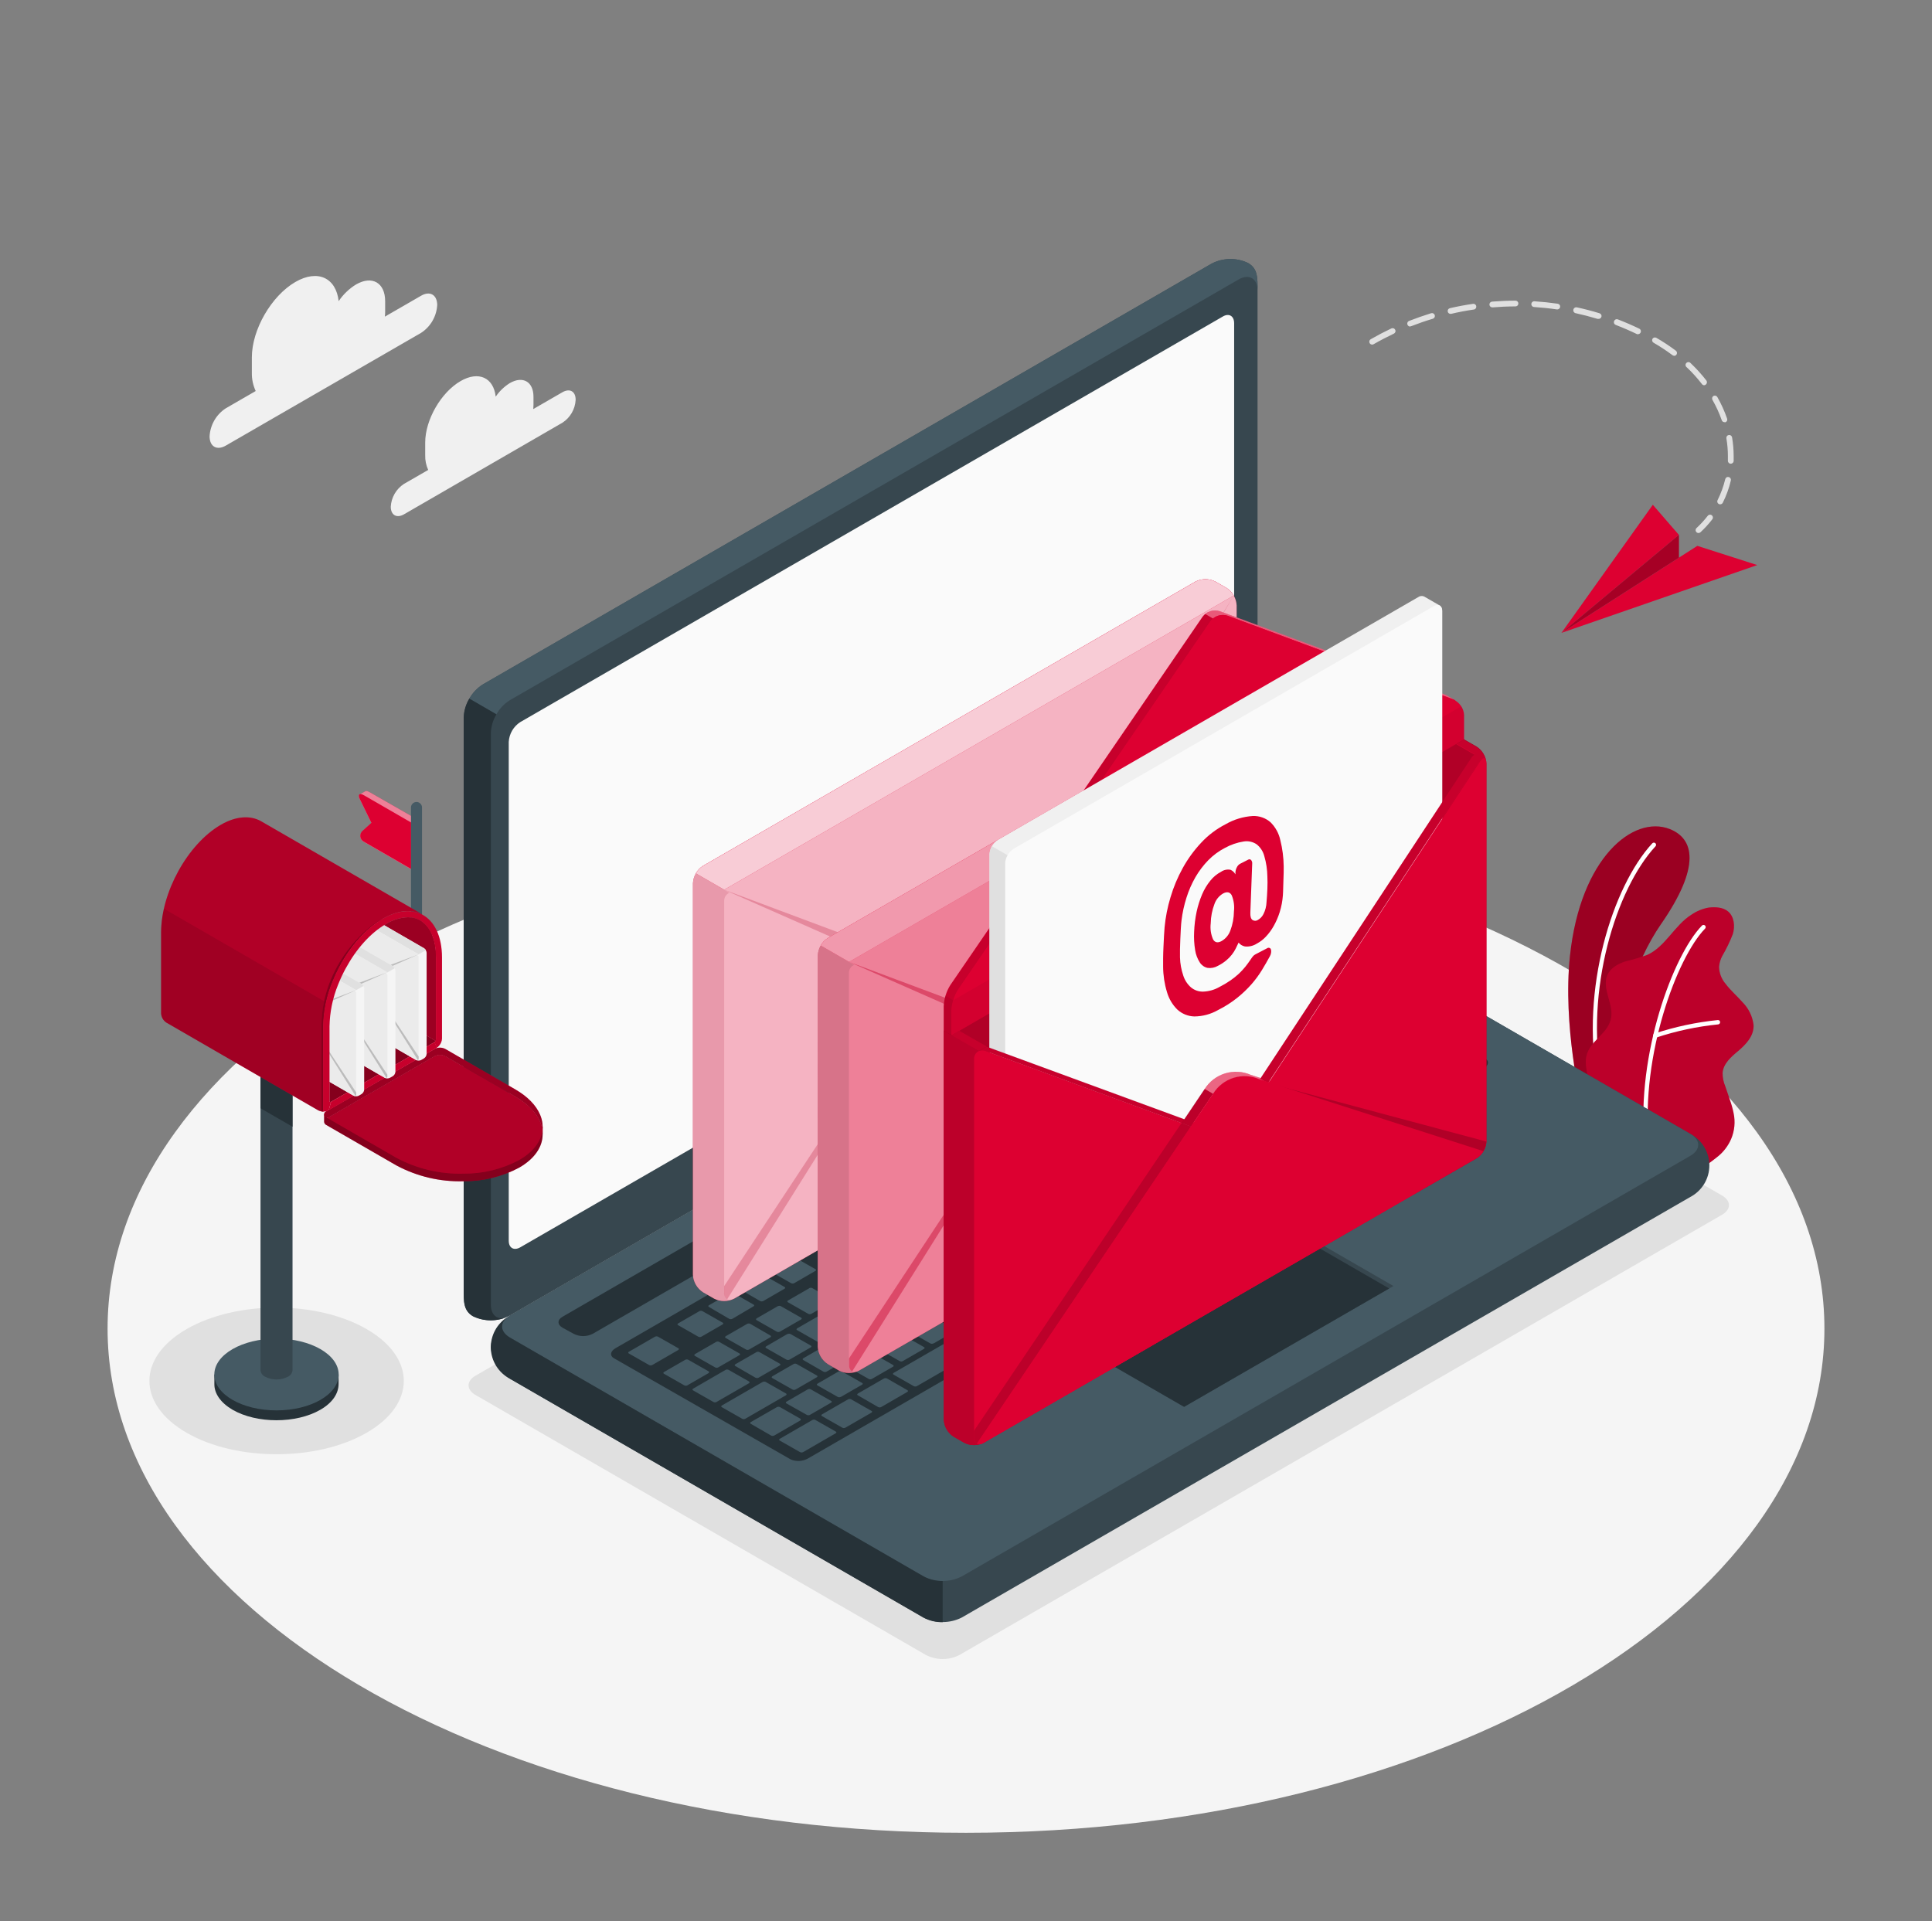<svg width="180" height="179" viewBox="0 0 180 179" fill="none" xmlns="http://www.w3.org/2000/svg">
<rect x="0" y="0" width="180" height="179" fill="#808080" stroke="none"/>
<path d="M90 170.773C134.17 170.773 169.977 149.741 169.977 123.796C169.977 97.852 134.17 76.82 90 76.82C45.83 76.82 10.023 97.852 10.023 123.796C10.023 149.741 45.83 170.773 90 170.773Z" fill="#F5F5F5"/>
<path d="M34.152 123.836C38.778 126.506 38.778 130.838 34.152 133.502C29.527 136.165 22.02 136.172 17.391 133.502C12.762 130.831 12.762 126.496 17.391 123.836C22.02 121.176 29.498 121.162 34.152 123.836Z" fill="#E0E0E0"/>
<path d="M44.298 129.976L86.277 154.212C86.757 154.456 87.288 154.583 87.827 154.583C88.366 154.583 88.897 154.456 89.377 154.212L160.44 113.185C161.296 112.691 161.296 111.889 160.44 111.395L118.461 87.155C117.981 86.911 117.45 86.784 116.911 86.784C116.372 86.784 115.841 86.911 115.361 87.155L44.298 128.186C43.438 128.68 43.438 129.482 44.298 129.976Z" fill="#E0E0E0"/>
<path d="M150.245 104.493L147.32 102.803C147.32 102.803 145.576 95.568 146.271 89.06C147.248 79.909 152.171 75.925 155.561 77.246C157.816 78.134 158.514 80.697 154.723 86.149C152.489 89.375 149.743 96.069 150.245 104.493Z" fill="#DD0031"/>
<g opacity="0.3">
<path d="M150.245 104.493L147.32 102.803C147.32 102.803 145.576 95.568 146.271 89.06C147.248 79.909 152.171 75.925 155.561 77.246C157.816 78.134 158.514 80.697 154.723 86.149C152.489 89.375 149.743 96.069 150.245 104.493Z" fill="black"/>
</g>
<path d="M149.031 100.956H149.071C149.097 100.951 149.122 100.941 149.144 100.927C149.167 100.912 149.186 100.894 149.201 100.872C149.216 100.85 149.226 100.825 149.232 100.799C149.237 100.773 149.237 100.746 149.232 100.72C147.628 92.282 150.578 82.795 154.244 78.85C154.279 78.809 154.296 78.757 154.293 78.704C154.29 78.651 154.267 78.602 154.227 78.566C154.188 78.53 154.137 78.51 154.084 78.512C154.031 78.514 153.98 78.536 153.943 78.574C150.227 82.594 147.22 92.231 148.849 100.795C148.857 100.838 148.879 100.878 148.912 100.907C148.945 100.936 148.987 100.953 149.031 100.956Z" fill="white"/>
<path d="M157.906 108.918C158.368 109.151 159.596 108.098 159.939 107.844C160.526 107.399 160.988 106.811 161.282 106.136C161.609 105.37 161.69 104.52 161.514 103.706C161.425 103.275 161.305 102.852 161.156 102.438L160.738 101.214C160.572 100.82 160.488 100.396 160.491 99.968C160.555 99.109 161.282 98.475 161.944 97.927C162.66 97.319 163.426 96.528 163.376 95.504C163.28 94.71 162.924 93.971 162.363 93.402C161.844 92.808 161.232 92.289 160.756 91.655C160.385 91.216 160.175 90.662 160.161 90.087C160.191 89.733 160.292 89.388 160.458 89.074C160.842 88.419 161.173 87.734 161.446 87.026C161.661 86.31 161.579 85.405 160.995 84.921C160.512 84.524 159.828 84.499 159.205 84.563C158.627 84.664 158.078 84.889 157.594 85.222C156.012 86.21 155.181 88.186 153.488 88.967C152.814 89.215 152.125 89.422 151.426 89.586C150.739 89.804 150.048 90.195 149.761 90.85C149.189 92.149 150.445 93.649 150.066 95.017C149.733 96.227 148.601 96.739 148.007 97.845C147.764 98.331 147.684 98.882 147.782 99.417C147.883 100.323 148.15 101.203 148.569 102.012C149.04 102.845 149.562 103.647 150.134 104.414C150.134 104.414 157.834 108.882 157.906 108.918Z" fill="#DD0031"/>
<g opacity="0.15">
<path d="M157.906 108.918C158.368 109.151 159.596 108.098 159.939 107.844C160.526 107.399 160.988 106.811 161.282 106.136C161.609 105.37 161.69 104.52 161.514 103.706C161.425 103.275 161.305 102.852 161.156 102.438L160.738 101.214C160.572 100.82 160.488 100.396 160.491 99.968C160.555 99.109 161.282 98.475 161.944 97.927C162.66 97.319 163.426 96.528 163.376 95.504C163.28 94.71 162.924 93.971 162.363 93.402C161.844 92.808 161.232 92.289 160.756 91.655C160.385 91.216 160.175 90.662 160.161 90.087C160.191 89.733 160.292 89.388 160.458 89.074C160.842 88.419 161.173 87.734 161.446 87.026C161.661 86.31 161.579 85.405 160.995 84.921C160.512 84.524 159.828 84.499 159.205 84.563C158.627 84.664 158.078 84.889 157.594 85.222C156.012 86.21 155.181 88.186 153.488 88.967C152.814 89.215 152.125 89.422 151.426 89.586C150.739 89.804 150.048 90.195 149.761 90.85C149.189 92.149 150.445 93.649 150.066 95.017C149.733 96.227 148.601 96.739 148.007 97.845C147.764 98.331 147.684 98.882 147.782 99.417C147.883 100.323 148.15 101.203 148.569 102.012C149.04 102.845 149.562 103.647 150.134 104.414C150.134 104.414 157.834 108.882 157.906 108.918Z" fill="black"/>
</g>
<path d="M153.427 106.584C153.454 106.582 153.48 106.574 153.504 106.562C153.528 106.549 153.549 106.532 153.566 106.512C153.584 106.491 153.597 106.467 153.605 106.441C153.613 106.416 153.616 106.389 153.613 106.362C152.872 98.335 156.216 89.264 158.84 86.543C158.862 86.525 158.881 86.502 158.894 86.477C158.907 86.451 158.915 86.423 158.916 86.394C158.918 86.365 158.913 86.336 158.902 86.309C158.892 86.282 158.875 86.258 158.855 86.238C158.834 86.218 158.809 86.202 158.782 86.192C158.755 86.182 158.726 86.178 158.697 86.18C158.668 86.182 158.64 86.191 158.615 86.204C158.59 86.218 158.567 86.237 158.55 86.26C155.868 89.035 152.464 98.26 153.209 106.398C153.213 106.451 153.239 106.501 153.279 106.536C153.32 106.57 153.373 106.588 153.427 106.584Z" fill="white"/>
<path d="M154.225 96.685H154.286C156.165 96.062 158.106 95.648 160.075 95.45C160.129 95.445 160.178 95.418 160.212 95.377C160.246 95.335 160.263 95.282 160.258 95.228C160.256 95.201 160.25 95.175 160.238 95.151C160.226 95.127 160.209 95.106 160.189 95.089C160.168 95.072 160.144 95.059 160.118 95.052C160.093 95.044 160.066 95.042 160.039 95.046C158.035 95.25 156.059 95.671 154.147 96.302C154.102 96.32 154.065 96.352 154.042 96.394C154.02 96.436 154.012 96.485 154.022 96.532C154.031 96.579 154.056 96.621 154.094 96.651C154.131 96.681 154.178 96.697 154.225 96.696V96.685Z" fill="white"/>
<path d="M45.73 125.522C45.774 126.117 45.958 126.693 46.266 127.203C46.574 127.714 46.997 128.145 47.503 128.461L86.063 150.718C86.612 150.994 87.218 151.138 87.833 151.138C88.448 151.138 89.054 150.994 89.603 150.718L157.484 111.528C158.019 111.246 158.467 110.823 158.78 110.305C159.092 109.787 159.257 109.194 159.257 108.589C159.257 107.984 159.092 107.39 158.78 106.872C158.467 106.354 158.019 105.931 157.484 105.649L118.931 83.385C118.382 83.106 117.776 82.961 117.16 82.961C116.545 82.961 115.939 83.106 115.39 83.385L47.503 122.579C46.997 122.896 46.573 123.328 46.266 123.839C45.958 124.351 45.774 124.927 45.73 125.522Z" fill="#37474F"/>
<path d="M47.502 124.623L86.063 146.887C86.611 147.166 87.218 147.312 87.833 147.312C88.448 147.312 89.055 147.166 89.603 146.887L157.484 107.694C158.465 107.128 158.465 106.211 157.484 105.649L118.931 83.385C118.382 83.106 117.776 82.961 117.16 82.961C116.545 82.961 115.939 83.106 115.39 83.385L47.502 122.579C46.525 123.152 46.525 124.061 47.502 124.623Z" fill="#455A64"/>
<path d="M87.827 147.314V151.148C87.204 151.164 86.587 151.018 86.037 150.725L47.502 128.461C46.983 128.188 46.545 127.782 46.234 127.285C45.923 126.787 45.749 126.216 45.731 125.63C45.713 125.043 45.851 124.462 46.13 123.947C46.41 123.431 46.822 122.999 47.323 122.694C46.528 123.263 46.607 124.097 47.502 124.627L86.062 146.891C86.606 147.178 87.213 147.323 87.827 147.314Z" fill="#263238"/>
<path d="M44.069 122.644C43.153 122.114 43.203 121.212 43.203 120.091V66.839C43.24 66.223 43.421 65.624 43.732 65.091C44.043 64.558 44.475 64.106 44.993 63.771L112.862 24.577C113.389 24.298 113.974 24.147 114.569 24.135C115.165 24.124 115.755 24.253 116.292 24.512C117.212 25.042 117.162 25.944 117.162 27.069V80.317C117.128 80.932 116.95 81.53 116.643 82.063C116.335 82.596 115.905 83.049 115.39 83.385L47.502 122.579C46.975 122.859 46.39 123.011 45.793 123.022C45.197 123.033 44.606 122.904 44.069 122.644Z" fill="#37474F"/>
<path d="M117.162 27.065C117.162 25.937 116.367 25.483 115.39 26.044L47.502 65.242C46.978 65.567 46.546 66.022 46.249 66.563L43.726 65.095C44.023 64.554 44.454 64.098 44.979 63.771L112.859 24.577C113.386 24.297 113.971 24.145 114.568 24.134C115.164 24.123 115.755 24.252 116.292 24.512C117.209 25.06 117.162 25.937 117.162 27.065Z" fill="#455A64"/>
<path d="M47.294 122.687C46.787 122.916 46.235 123.03 45.679 123.023C45.122 123.016 44.574 122.886 44.072 122.644C43.156 122.114 43.203 121.212 43.203 120.091V66.839C43.223 66.222 43.401 65.622 43.722 65.095L46.249 66.559C45.931 67.087 45.752 67.687 45.73 68.303V121.559C45.73 122.604 46.414 123.077 47.294 122.687Z" fill="#263238"/>
<path d="M48.472 67.282L113.908 29.503C114.495 29.145 114.982 29.438 114.982 30.115V76.612C114.961 76.982 114.852 77.341 114.666 77.661C114.479 77.981 114.219 78.252 113.908 78.452L48.472 116.221C47.885 116.558 47.398 116.286 47.398 115.605V69.123C47.42 68.753 47.529 68.394 47.715 68.074C47.902 67.754 48.161 67.483 48.472 67.282Z" fill="#FAFAFA"/>
<path d="M52.411 122.687L115.419 86.303C115.693 86.164 115.996 86.091 116.303 86.091C116.61 86.091 116.913 86.164 117.187 86.303L118.236 86.879C118.727 87.162 118.727 87.621 118.236 87.903L55.228 124.276C54.951 124.418 54.645 124.493 54.333 124.493C54.022 124.493 53.715 124.418 53.438 124.276L52.4 123.707C51.913 123.424 51.913 122.966 52.411 122.687Z" fill="#263238"/>
<path d="M57.343 125.622L120.352 89.242C120.596 89.102 120.869 89.022 121.15 89.006C121.431 88.99 121.712 89.041 121.97 89.153L138.37 98.625C138.774 98.858 138.706 99.277 138.219 99.56L75.287 135.89C75.042 136.029 74.768 136.11 74.487 136.126C74.205 136.142 73.924 136.093 73.665 135.983L57.197 126.556C56.789 126.324 56.857 125.905 57.343 125.622Z" fill="#263238"/>
<path d="M111.946 104.536L113.922 103.398C114.004 103.351 114.011 103.276 113.922 103.233L112.035 102.159C111.991 102.137 111.942 102.125 111.892 102.125C111.842 102.125 111.793 102.137 111.749 102.159L109.776 103.301C109.69 103.348 109.683 103.423 109.776 103.466L111.663 104.54C111.707 104.561 111.755 104.572 111.805 104.572C111.854 104.571 111.902 104.559 111.946 104.536ZM109.082 100.598L107.109 101.737C107.023 101.783 107.016 101.858 107.091 101.901L108.978 102.975C109.022 102.997 109.071 103.009 109.121 103.009C109.171 103.009 109.22 102.997 109.264 102.975L111.237 101.833C111.323 101.787 111.33 101.711 111.255 101.668L109.368 100.594C109.322 100.57 109.27 100.557 109.217 100.558C109.165 100.558 109.113 100.572 109.067 100.598H109.082ZM102.706 104.278L99.369 106.204C99.283 106.251 99.276 106.326 99.351 106.369L101.238 107.461C101.282 107.483 101.331 107.494 101.381 107.494C101.431 107.494 101.48 107.483 101.524 107.461L104.864 105.531C104.947 105.485 104.954 105.41 104.864 105.367L102.974 104.293C102.933 104.266 102.885 104.249 102.836 104.244C102.787 104.239 102.737 104.246 102.691 104.264L102.706 104.278ZM106.196 102.263L104.223 103.401C104.141 103.448 104.134 103.523 104.206 103.566L106.096 104.64C106.14 104.662 106.189 104.673 106.239 104.673C106.289 104.673 106.338 104.662 106.382 104.64L108.355 103.498C108.437 103.451 108.444 103.376 108.355 103.333L106.465 102.259C106.422 102.235 106.374 102.222 106.324 102.22C106.275 102.218 106.226 102.228 106.182 102.248L106.196 102.263ZM98.456 106.731L96.484 107.869C96.401 107.919 96.394 107.991 96.466 108.034L98.356 109.108C98.4 109.13 98.449 109.141 98.499 109.141C98.549 109.141 98.598 109.13 98.642 109.108L100.615 107.969C100.697 107.919 100.704 107.848 100.633 107.801L98.743 106.727C98.697 106.7 98.646 106.685 98.594 106.683C98.541 106.681 98.489 106.693 98.442 106.716L98.456 106.731ZM95.574 108.395L93.58 109.519C93.494 109.57 93.487 109.641 93.58 109.684L95.467 110.776C95.511 110.798 95.56 110.81 95.61 110.81C95.66 110.81 95.709 110.798 95.753 110.776L97.726 109.638C97.812 109.587 97.819 109.516 97.744 109.469L95.857 108.395C95.813 108.368 95.762 108.353 95.71 108.35C95.658 108.348 95.607 108.358 95.56 108.381L95.574 108.395ZM102.97 112.842L104.947 111.703C105.029 111.653 105.036 111.582 104.947 111.539L103.06 110.465C103.016 110.442 102.967 110.43 102.917 110.43C102.867 110.43 102.818 110.442 102.774 110.465L100.801 111.603C100.715 111.653 100.708 111.725 100.783 111.768L102.67 112.86C102.717 112.877 102.767 112.883 102.817 112.877C102.866 112.872 102.914 112.855 102.956 112.827L102.97 112.842ZM100.089 114.506L102.061 113.368C102.143 113.318 102.154 113.246 102.079 113.203L100.192 112.111C100.147 112.088 100.098 112.076 100.047 112.076C99.997 112.076 99.947 112.088 99.902 112.111L97.93 113.25C97.847 113.3 97.84 113.372 97.93 113.414L99.817 114.488C99.857 114.507 99.901 114.517 99.945 114.517C99.989 114.518 100.033 114.509 100.074 114.492L100.089 114.506ZM97.203 116.171L99.179 115.033C99.262 114.983 99.269 114.911 99.179 114.868L97.293 113.776C97.248 113.753 97.199 113.741 97.149 113.741C97.1 113.741 97.05 113.753 97.006 113.776L95.034 114.918C94.948 114.968 94.941 115.04 95.016 115.083L96.902 116.175C96.948 116.195 96.998 116.204 97.048 116.201C97.098 116.198 97.146 116.182 97.189 116.157L97.203 116.171ZM94.296 117.821L96.269 116.683C96.355 116.633 96.362 116.561 96.269 116.518L94.382 115.426C94.338 115.404 94.289 115.392 94.239 115.392C94.189 115.392 94.14 115.404 94.096 115.426L92.148 116.576C92.066 116.626 92.059 116.697 92.148 116.74L94.035 117.832C94.076 117.849 94.121 117.857 94.167 117.856C94.212 117.854 94.256 117.842 94.296 117.821ZM109.053 106.186L111.025 105.048C111.108 105.001 111.119 104.926 111.043 104.883L109.157 103.809C109.112 103.787 109.063 103.776 109.014 103.776C108.964 103.776 108.915 103.787 108.87 103.809L106.894 104.951C106.812 104.998 106.805 105.073 106.894 105.116L108.781 106.19C108.825 106.212 108.873 106.223 108.923 106.222C108.972 106.222 109.02 106.209 109.064 106.186H109.053ZM105.831 111.163L110.231 108.621C110.317 108.574 110.324 108.499 110.231 108.456L105.648 105.811C105.603 105.788 105.554 105.777 105.503 105.777C105.453 105.777 105.403 105.788 105.358 105.811L103.085 107.124C102.999 107.175 102.992 107.25 103.067 107.293L105.494 108.692C105.57 108.735 105.559 108.811 105.476 108.857L103.683 109.906C103.601 109.956 103.593 110.028 103.683 110.071L105.57 111.163C105.612 111.182 105.659 111.193 105.706 111.193C105.753 111.193 105.799 111.182 105.842 111.163H105.831ZM92.664 110.046L90.716 111.184C90.634 111.234 90.627 111.306 90.716 111.349L92.603 112.441C92.647 112.463 92.696 112.474 92.746 112.474C92.796 112.474 92.845 112.463 92.889 112.441L94.862 111.302C94.944 111.252 94.951 111.181 94.88 111.138L92.989 110.046C92.942 110.018 92.887 110.003 92.832 110.003C92.776 110.003 92.722 110.018 92.674 110.046H92.664ZM89.793 111.696L87.82 112.835C87.734 112.885 87.727 112.956 87.82 112.999L89.707 114.091C89.751 114.114 89.8 114.126 89.85 114.126C89.9 114.126 89.949 114.114 89.993 114.091L91.966 112.953C92.052 112.903 92.059 112.831 91.983 112.788L90.079 111.696C90.035 111.673 89.986 111.661 89.936 111.661C89.886 111.661 89.837 111.673 89.793 111.696ZM73.836 129.471C73.881 129.494 73.93 129.506 73.98 129.506C74.029 129.506 74.079 129.494 74.123 129.471L76.095 128.332C76.178 128.286 76.185 128.211 76.113 128.168L74.223 127.094C74.179 127.071 74.13 127.059 74.08 127.059C74.03 127.059 73.981 127.071 73.937 127.094L71.964 128.232C71.882 128.282 71.875 128.357 71.946 128.4L73.836 129.471ZM66.73 125.028L64.757 126.166C64.675 126.217 64.665 126.292 64.74 126.335L66.63 127.409C66.674 127.432 66.723 127.444 66.773 127.444C66.823 127.444 66.872 127.432 66.916 127.409L68.889 126.27C68.971 126.224 68.978 126.149 68.889 126.106L67.002 125.032C66.96 125.01 66.914 124.999 66.867 124.998C66.819 124.998 66.773 125.008 66.73 125.028ZM70.385 128.368C70.43 128.39 70.48 128.401 70.53 128.401C70.581 128.401 70.63 128.39 70.675 128.368L72.648 127.23C72.73 127.18 72.737 127.104 72.648 127.061L70.761 125.987C70.717 125.965 70.668 125.953 70.618 125.953C70.568 125.953 70.519 125.965 70.475 125.987L68.52 127.112C68.438 127.158 68.427 127.233 68.502 127.276L70.385 128.368ZM78.344 130.158L80.316 129.02C80.399 128.973 80.406 128.898 80.316 128.855L78.426 127.781C78.382 127.759 78.332 127.747 78.283 127.747C78.233 127.747 78.184 127.759 78.14 127.781L76.167 128.923C76.085 128.97 76.078 129.045 76.167 129.088L78.054 130.162C78.098 130.183 78.147 130.193 78.196 130.192C78.245 130.191 78.293 130.178 78.337 130.155L78.344 130.158ZM75.172 131.834C75.216 131.856 75.265 131.868 75.315 131.868C75.365 131.868 75.414 131.856 75.458 131.834L77.431 130.695C77.517 130.649 77.524 130.573 77.431 130.53L75.544 129.456C75.5 129.434 75.451 129.423 75.401 129.423C75.351 129.423 75.302 129.434 75.258 129.456L73.285 130.598C73.199 130.645 73.192 130.72 73.267 130.763L75.172 131.834ZM69.594 123.363L67.618 124.502C67.536 124.552 67.528 124.627 67.618 124.67L69.505 125.744C69.549 125.767 69.598 125.779 69.648 125.779C69.698 125.779 69.747 125.767 69.791 125.744L71.764 124.606C71.85 124.559 71.857 124.484 71.781 124.441L69.895 123.349C69.847 123.327 69.795 123.316 69.743 123.319C69.69 123.321 69.639 123.337 69.594 123.363ZM84.011 115.04L82.038 116.178C81.952 116.228 81.945 116.3 82.02 116.343L83.907 117.417C83.951 117.44 84 117.452 84.05 117.452C84.1 117.452 84.149 117.44 84.193 117.417L86.169 116.278C86.252 116.228 86.259 116.157 86.169 116.114L84.283 115.022C84.241 115.006 84.197 115 84.152 115.003C84.108 115.006 84.064 115.019 84.025 115.04H84.011ZM72.476 121.699L70.503 122.837C70.421 122.887 70.41 122.962 70.486 123.005L72.372 124.079C72.417 124.102 72.467 124.114 72.517 124.114C72.568 124.114 72.617 124.102 72.662 124.079L74.635 122.941C74.717 122.891 74.724 122.819 74.635 122.776L72.748 121.702C72.708 121.684 72.664 121.674 72.62 121.673C72.575 121.673 72.531 121.681 72.49 121.699H72.476ZM86.893 113.375L84.92 114.514C84.838 114.564 84.831 114.635 84.92 114.678L86.807 115.77C86.851 115.793 86.9 115.805 86.95 115.805C87 115.805 87.049 115.793 87.093 115.77L89.066 114.632C89.148 114.582 89.155 114.51 89.084 114.467L87.193 113.393C87.151 113.367 87.102 113.352 87.052 113.349C87.002 113.346 86.953 113.355 86.907 113.375H86.893ZM81.14 116.708L79.167 117.847C79.085 117.897 79.078 117.968 79.167 118.011L81.054 119.103C81.098 119.126 81.147 119.138 81.197 119.138C81.247 119.138 81.296 119.126 81.34 119.103L83.313 117.965C83.395 117.915 83.406 117.843 83.331 117.8L81.43 116.708C81.385 116.685 81.335 116.673 81.285 116.673C81.234 116.673 81.184 116.685 81.14 116.708ZM78.258 118.373L76.285 119.511C76.199 119.561 76.192 119.633 76.267 119.676L78.154 120.768C78.198 120.791 78.247 120.803 78.297 120.803C78.347 120.803 78.396 120.791 78.44 120.768L80.416 119.629C80.499 119.579 80.506 119.508 80.416 119.465L78.544 118.358C78.499 118.338 78.449 118.328 78.4 118.33C78.35 118.332 78.301 118.345 78.258 118.369V118.373ZM75.394 120.037L73.418 121.176C73.335 121.226 73.328 121.301 73.418 121.344L75.304 122.418C75.349 122.441 75.398 122.453 75.447 122.453C75.497 122.453 75.546 122.441 75.591 122.418L77.563 121.28C77.649 121.23 77.656 121.158 77.581 121.115L75.68 120.023C75.632 120 75.58 119.988 75.527 119.99C75.474 119.992 75.422 120.007 75.376 120.034L75.394 120.037ZM88.557 121.154L90.53 120.016C90.616 119.966 90.623 119.894 90.53 119.851L88.643 118.777C88.599 118.755 88.55 118.744 88.5 118.744C88.45 118.744 88.401 118.755 88.357 118.777L86.381 119.916C86.298 119.966 86.291 120.037 86.381 120.08L88.267 121.172C88.311 121.19 88.359 121.197 88.406 121.193C88.453 121.189 88.499 121.175 88.54 121.151L88.557 121.154ZM115.458 96.907L113.485 98.046C113.403 98.092 113.395 98.167 113.467 98.21L115.357 99.284C115.402 99.306 115.451 99.318 115.5 99.318C115.55 99.318 115.599 99.306 115.644 99.284L117.616 98.142C117.699 98.096 117.706 98.02 117.634 97.978L115.744 96.903C115.697 96.877 115.645 96.864 115.592 96.864C115.538 96.864 115.486 96.877 115.44 96.903L115.458 96.907ZM111.967 98.919L109.994 100.061C109.912 100.108 109.905 100.183 109.977 100.226L111.867 101.3C111.911 101.322 111.96 101.333 112.01 101.333C112.06 101.333 112.109 101.322 112.153 101.3L114.126 100.158C114.208 100.111 114.215 100.036 114.144 99.993L112.253 98.919C112.207 98.893 112.155 98.88 112.102 98.879C112.049 98.878 111.996 98.891 111.949 98.915L111.967 98.919ZM118.325 95.228L116.353 96.367C116.267 96.413 116.259 96.488 116.335 96.531L118.221 97.605C118.266 97.627 118.315 97.639 118.364 97.639C118.414 97.639 118.463 97.627 118.508 97.605L120.48 96.463C120.566 96.417 120.573 96.341 120.498 96.299L118.611 95.225C118.567 95.202 118.518 95.191 118.468 95.191C118.418 95.192 118.369 95.205 118.325 95.228ZM102.387 110.042L104.36 108.904C104.442 108.857 104.449 108.782 104.377 108.739L102.487 107.665C102.443 107.643 102.394 107.631 102.344 107.631C102.294 107.631 102.245 107.643 102.201 107.665L100.228 108.807C100.146 108.854 100.139 108.929 100.21 108.972L102.101 110.046C102.145 110.068 102.194 110.079 102.244 110.079C102.294 110.078 102.343 110.066 102.387 110.042ZM121.493 93.574C121.449 93.552 121.4 93.54 121.35 93.54C121.301 93.54 121.252 93.552 121.207 93.574L119.234 94.716C119.152 94.763 119.145 94.838 119.217 94.881L121.107 95.955C121.151 95.977 121.2 95.988 121.25 95.988C121.3 95.988 121.349 95.977 121.393 95.955L123.366 94.813C123.448 94.766 123.455 94.691 123.384 94.648L121.493 93.574ZM91.421 119.497L93.394 118.358C93.476 118.308 93.484 118.237 93.394 118.194L91.507 117.102C91.463 117.079 91.414 117.067 91.364 117.067C91.314 117.067 91.265 117.079 91.221 117.102L89.284 118.24C89.202 118.29 89.191 118.362 89.284 118.405L91.171 119.497C91.213 119.514 91.258 119.521 91.303 119.52C91.348 119.518 91.392 119.506 91.432 119.486L91.421 119.497ZM126.781 99.091L128.754 97.952C128.84 97.906 128.847 97.831 128.772 97.788L126.874 96.66C126.83 96.638 126.781 96.626 126.731 96.626C126.681 96.626 126.632 96.638 126.588 96.66L124.615 97.799C124.529 97.849 124.522 97.924 124.597 97.967L126.484 99.041C126.527 99.071 126.578 99.089 126.631 99.094C126.683 99.099 126.736 99.091 126.785 99.069L126.781 99.091ZM121.2 99.198L123.176 98.06C123.258 98.013 123.265 97.938 123.176 97.895L121.289 96.821C121.245 96.799 121.196 96.788 121.146 96.788C121.096 96.788 121.047 96.799 121.003 96.821L119.03 97.963C118.944 98.01 118.937 98.085 119.012 98.128L120.899 99.202C120.949 99.223 121.003 99.23 121.056 99.224C121.109 99.218 121.16 99.198 121.203 99.166L121.2 99.198ZM124.186 95.142C124.141 95.12 124.092 95.109 124.042 95.109C123.993 95.109 123.944 95.12 123.899 95.142L121.927 96.284C121.844 96.331 121.837 96.406 121.927 96.449L123.813 97.523C123.857 97.546 123.907 97.558 123.956 97.558C124.006 97.558 124.055 97.546 124.1 97.523L126.072 96.384C126.155 96.338 126.165 96.263 126.072 96.22L124.186 95.142ZM124.794 94.784L129.377 97.43C129.421 97.453 129.471 97.465 129.522 97.465C129.572 97.465 129.622 97.453 129.667 97.43L131.639 96.291C131.721 96.245 131.729 96.17 131.639 96.127L127.057 93.481C127.012 93.459 126.963 93.448 126.914 93.448C126.864 93.448 126.815 93.459 126.77 93.481L124.798 94.62C124.726 94.652 124.726 94.727 124.798 94.77L124.794 94.784ZM118.135 98.45L116.163 99.592C116.08 99.639 116.073 99.714 116.163 99.757L118.049 100.831C118.094 100.854 118.143 100.866 118.193 100.866C118.242 100.866 118.292 100.854 118.336 100.831L120.308 99.692C120.391 99.646 120.401 99.571 120.326 99.528L118.44 98.454C118.393 98.429 118.341 98.415 118.288 98.415C118.235 98.414 118.183 98.426 118.135 98.45ZM96.444 110.98L94.472 112.122C94.389 112.169 94.382 112.244 94.472 112.287L96.362 113.361C96.406 113.384 96.455 113.396 96.505 113.396C96.555 113.396 96.604 113.384 96.648 113.361L98.592 112.233C98.674 112.187 98.682 112.111 98.61 112.068L96.72 110.994C96.678 110.972 96.631 110.959 96.584 110.956C96.536 110.954 96.488 110.962 96.444 110.98ZM123.627 100.738C123.671 100.761 123.72 100.773 123.77 100.773C123.82 100.773 123.869 100.761 123.913 100.738L125.886 99.599C125.968 99.553 125.976 99.478 125.886 99.435L124.01 98.339C123.966 98.317 123.917 98.305 123.867 98.305C123.817 98.305 123.768 98.317 123.724 98.339L121.751 99.478C121.669 99.528 121.662 99.603 121.733 99.646L123.627 100.738ZM99.33 109.33L97.357 110.472C97.271 110.518 97.264 110.593 97.357 110.636L99.244 111.71C99.288 111.733 99.337 111.745 99.387 111.745C99.437 111.745 99.486 111.733 99.53 111.71L101.503 110.572C101.589 110.525 101.596 110.45 101.521 110.407L99.634 109.333C99.585 109.303 99.53 109.286 99.472 109.284C99.415 109.282 99.359 109.295 99.308 109.323L99.33 109.33ZM76.718 127.806C76.763 127.829 76.812 127.841 76.862 127.841C76.911 127.841 76.96 127.829 77.005 127.806L78.977 126.668C79.063 126.621 79.07 126.546 78.977 126.503L77.112 125.415C77.068 125.393 77.019 125.381 76.969 125.381C76.919 125.381 76.87 125.393 76.826 125.415L74.853 126.553C74.767 126.603 74.76 126.678 74.835 126.721L76.718 127.806ZM73.367 124.294L71.384 125.447C71.302 125.493 71.295 125.569 71.384 125.612L73.271 126.686C73.315 126.708 73.364 126.72 73.414 126.72C73.464 126.72 73.513 126.708 73.557 126.686L75.53 125.547C75.616 125.497 75.623 125.422 75.548 125.379L73.661 124.305C73.616 124.281 73.565 124.269 73.514 124.27C73.463 124.27 73.412 124.284 73.367 124.308V124.294ZM79.89 126.131L81.863 124.992C81.945 124.946 81.952 124.87 81.863 124.828L79.976 123.75C79.932 123.728 79.883 123.716 79.833 123.716C79.783 123.716 79.734 123.728 79.69 123.75L77.717 124.888C77.635 124.938 77.628 125.014 77.717 125.057L79.607 126.131C79.65 126.155 79.698 126.169 79.747 126.172C79.796 126.174 79.845 126.165 79.89 126.145V126.131ZM82.772 124.466L84.745 123.327C84.831 123.277 84.838 123.206 84.763 123.163L82.876 122.078C82.831 122.056 82.782 122.044 82.733 122.044C82.683 122.044 82.634 122.056 82.59 122.078L80.617 123.217C80.531 123.267 80.524 123.342 80.617 123.385L82.504 124.459C82.544 124.482 82.589 124.496 82.635 124.5C82.682 124.504 82.729 124.497 82.772 124.48V124.466ZM85.658 122.801L87.63 121.663C87.713 121.613 87.72 121.541 87.63 121.498L85.743 120.406C85.699 120.384 85.65 120.373 85.6 120.373C85.551 120.373 85.502 120.384 85.457 120.406L83.484 121.545C83.402 121.595 83.391 121.67 83.467 121.709L85.357 122.783C85.4 122.814 85.45 122.833 85.503 122.838C85.556 122.844 85.609 122.836 85.658 122.816V122.801ZM76.249 122.629L74.277 123.768C74.194 123.814 74.184 123.89 74.259 123.933L76.145 125.007C76.191 125.029 76.24 125.04 76.29 125.04C76.341 125.04 76.39 125.029 76.436 125.007L78.408 123.868C78.49 123.818 78.498 123.743 78.408 123.7L76.521 122.626C76.478 122.608 76.43 122.6 76.383 122.603C76.336 122.607 76.29 122.62 76.249 122.644V122.629ZM79.135 120.965L77.159 122.103C77.076 122.15 77.069 122.225 77.159 122.268L79.045 123.342C79.09 123.364 79.139 123.375 79.189 123.375C79.238 123.375 79.287 123.364 79.332 123.342L81.304 122.2C81.387 122.153 81.397 122.078 81.322 122.035L79.436 120.961C79.388 120.938 79.335 120.928 79.283 120.931C79.23 120.934 79.179 120.951 79.135 120.979V120.965ZM90.666 114.306L88.693 115.444C88.611 115.491 88.604 115.566 88.693 115.609L90.58 116.683C90.625 116.705 90.674 116.717 90.723 116.717C90.773 116.717 90.822 116.705 90.867 116.683L92.839 115.541C92.921 115.494 92.929 115.419 92.857 115.376L90.967 114.302C90.919 114.28 90.867 114.269 90.814 114.272C90.761 114.276 90.71 114.292 90.666 114.32V114.306ZM87.784 115.992L85.811 117.131C85.726 117.177 85.718 117.252 85.794 117.295L87.68 118.369C87.725 118.391 87.774 118.403 87.823 118.403C87.873 118.403 87.922 118.391 87.967 118.369L89.939 117.227C90.025 117.181 90.032 117.105 89.939 117.062L88.053 115.988C88.01 115.969 87.964 115.959 87.918 115.96C87.871 115.96 87.826 115.971 87.784 115.992ZM93.552 112.659L91.579 113.801C91.493 113.848 91.486 113.923 91.579 113.966L93.466 115.04C93.51 115.062 93.559 115.073 93.609 115.073C93.658 115.073 93.707 115.062 93.752 115.04L95.725 113.898C95.811 113.851 95.818 113.776 95.743 113.733L93.856 112.659C93.81 112.633 93.758 112.619 93.704 112.617C93.651 112.616 93.599 112.628 93.552 112.652V112.659ZM82.017 119.314L80.044 120.453C79.958 120.499 79.951 120.574 80.026 120.617L81.913 121.691C81.957 121.714 82.006 121.725 82.056 121.725C82.106 121.725 82.155 121.714 82.199 121.691L84.175 120.549C84.258 120.503 84.265 120.428 84.175 120.385L82.289 119.311C82.246 119.291 82.2 119.281 82.152 119.281C82.105 119.282 82.059 119.293 82.017 119.314ZM84.899 117.65L82.926 118.788C82.844 118.835 82.837 118.91 82.926 118.953L84.813 120.027C84.857 120.049 84.906 120.06 84.956 120.06C85.006 120.06 85.055 120.049 85.099 120.027L87.072 118.885C87.154 118.838 87.165 118.763 87.09 118.72L85.199 117.646C85.153 117.621 85.101 117.608 85.049 117.609C84.996 117.61 84.944 117.624 84.899 117.65ZM81.218 128.49L83.191 127.351C83.277 127.305 83.284 127.23 83.209 127.187L81.322 126.113C81.278 126.091 81.229 126.079 81.179 126.079C81.129 126.079 81.08 126.091 81.036 126.113L79.063 127.251C78.977 127.301 78.97 127.376 79.063 127.419L80.95 128.493C80.992 128.513 81.038 128.523 81.085 128.522C81.131 128.521 81.177 128.51 81.218 128.49ZM66.014 127.774L64.127 126.7C64.083 126.677 64.034 126.665 63.984 126.665C63.934 126.665 63.885 126.677 63.841 126.7L61.868 127.838C61.783 127.888 61.775 127.964 61.868 128.007L63.755 129.081C63.799 129.103 63.849 129.115 63.898 129.115C63.948 129.115 63.997 129.103 64.041 129.081L66.014 127.942C66.082 127.892 66.089 127.806 66.014 127.774ZM69.773 128.715L67.886 127.641C67.842 127.618 67.793 127.607 67.743 127.607C67.693 127.607 67.644 127.618 67.6 127.641L64.582 129.388C64.496 129.439 64.489 129.514 64.582 129.557L66.469 130.631C66.513 130.654 66.562 130.666 66.612 130.666C66.662 130.666 66.711 130.654 66.755 130.631L69.791 128.88C69.841 128.834 69.848 128.758 69.773 128.715ZM63.197 125.622L61.31 124.548C61.266 124.525 61.217 124.513 61.167 124.513C61.117 124.513 61.068 124.525 61.024 124.548L58.593 125.952C58.51 125.998 58.503 126.073 58.593 126.116L60.479 127.19C60.524 127.212 60.573 127.224 60.623 127.224C60.672 127.224 60.721 127.212 60.766 127.19L63.193 125.787C63.265 125.737 63.272 125.658 63.197 125.622ZM65.058 124.548C65.103 124.571 65.152 124.583 65.201 124.583C65.251 124.583 65.3 124.571 65.345 124.548L67.317 123.41C67.403 123.36 67.41 123.285 67.335 123.242L65.448 122.168C65.404 122.145 65.355 122.133 65.305 122.133C65.255 122.133 65.206 122.145 65.162 122.168L63.19 123.306C63.104 123.353 63.096 123.428 63.172 123.471L65.058 124.548ZM73.228 129.84L71.341 128.766C71.297 128.743 71.248 128.732 71.198 128.732C71.148 128.732 71.099 128.743 71.055 128.766L67.26 130.956C67.178 131.007 67.167 131.078 67.26 131.121L69.147 132.195C69.192 132.218 69.241 132.23 69.292 132.23C69.342 132.23 69.392 132.218 69.437 132.195L73.228 130.004C73.296 129.954 73.303 129.879 73.228 129.836V129.84ZM74.56 132.184L72.669 131.11C72.625 131.088 72.576 131.077 72.526 131.077C72.477 131.077 72.427 131.088 72.383 131.11L69.952 132.503C69.87 132.553 69.863 132.625 69.952 132.668L71.842 133.76C71.887 133.781 71.936 133.793 71.986 133.793C72.035 133.793 72.084 133.781 72.129 133.76L74.556 132.356C74.624 132.299 74.635 132.224 74.56 132.181V132.184ZM86.499 112.172C86.543 112.195 86.592 112.207 86.642 112.207C86.692 112.207 86.741 112.195 86.785 112.172L88.758 111.034C88.84 110.984 88.847 110.912 88.776 110.869L86.885 109.795C86.841 109.773 86.792 109.762 86.742 109.762C86.693 109.762 86.644 109.773 86.599 109.795L84.63 110.912C84.548 110.962 84.541 111.034 84.612 111.077L86.499 112.172ZM80.731 115.502C80.776 115.525 80.825 115.536 80.875 115.536C80.924 115.536 80.974 115.525 81.018 115.502L82.99 114.363C83.073 114.317 83.084 114.241 83.008 114.198L81.118 113.107C81.074 113.085 81.025 113.073 80.975 113.073C80.925 113.073 80.876 113.085 80.832 113.107L78.859 114.245C78.777 114.295 78.77 114.37 78.859 114.413L80.731 115.502ZM67.94 122.884C67.985 122.906 68.035 122.917 68.085 122.917C68.135 122.917 68.185 122.906 68.23 122.884L70.203 121.72C70.285 121.67 70.292 121.595 70.203 121.552L68.316 120.478C68.272 120.455 68.223 120.443 68.173 120.443C68.123 120.443 68.074 120.455 68.03 120.478L66.057 121.616C65.975 121.663 65.964 121.738 66.057 121.781L67.94 122.884ZM83.613 113.844C83.658 113.867 83.707 113.879 83.757 113.879C83.806 113.879 83.856 113.867 83.9 113.844L85.872 112.706C85.958 112.659 85.966 112.584 85.89 112.541L84.004 111.449C83.959 111.427 83.91 111.415 83.86 111.415C83.811 111.415 83.762 111.427 83.717 111.449L81.745 112.587C81.659 112.638 81.652 112.713 81.727 112.756L83.613 113.844ZM77.846 117.173C77.89 117.196 77.939 117.208 77.989 117.208C78.039 117.208 78.088 117.196 78.132 117.173L80.105 116.035C80.191 115.988 80.198 115.913 80.105 115.87L78.218 114.778C78.174 114.756 78.125 114.745 78.075 114.745C78.025 114.745 77.977 114.756 77.932 114.778L75.959 115.917C75.873 115.967 75.866 116.042 75.942 116.085L77.846 117.173ZM75.974 132.31C75.929 132.288 75.88 132.276 75.831 132.276C75.781 132.276 75.732 132.288 75.687 132.31L72.651 134.064C72.569 134.11 72.562 134.186 72.651 134.229L74.538 135.303C74.582 135.326 74.632 135.337 74.681 135.337C74.731 135.337 74.78 135.326 74.825 135.303L77.86 133.548C77.943 133.502 77.95 133.427 77.86 133.384L75.974 132.31ZM73.707 119.561C73.752 119.583 73.801 119.595 73.851 119.595C73.9 119.595 73.949 119.583 73.994 119.561L75.97 118.419C76.052 118.373 76.06 118.298 75.97 118.255L74.083 117.181C74.039 117.158 73.99 117.146 73.94 117.146C73.89 117.146 73.841 117.158 73.797 117.181L71.825 118.319C71.739 118.366 71.731 118.441 71.807 118.484L73.707 119.561ZM70.826 121.226C70.87 121.248 70.919 121.26 70.969 121.26C71.019 121.26 71.067 121.248 71.112 121.226L73.085 120.084C73.171 120.037 73.178 119.962 73.103 119.919L71.216 118.845C71.172 118.822 71.123 118.81 71.073 118.81C71.023 118.81 70.974 118.822 70.93 118.845L68.953 119.984C68.871 120.03 68.864 120.105 68.953 120.148L70.826 121.226ZM129.398 101.464C129.354 101.442 129.305 101.43 129.255 101.43C129.205 101.43 129.156 101.442 129.112 101.464L124.254 104.268C124.171 104.318 124.16 104.389 124.236 104.432L126.126 105.524C126.17 105.547 126.219 105.559 126.269 105.559C126.319 105.559 126.368 105.547 126.412 105.524L131.267 102.721C131.353 102.671 131.36 102.599 131.285 102.556L129.398 101.464ZM123.022 105.145C122.978 105.122 122.929 105.11 122.879 105.11C122.829 105.11 122.78 105.122 122.736 105.145L120.763 106.283C120.681 106.333 120.67 106.405 120.745 106.448L122.632 107.54C122.677 107.563 122.726 107.575 122.777 107.575C122.827 107.575 122.877 107.563 122.922 107.54L124.894 106.401C124.977 106.351 124.984 106.28 124.894 106.237L123.022 105.145ZM84.104 126.825L86.076 125.687C86.159 125.64 86.166 125.565 86.094 125.522L84.204 124.448C84.16 124.426 84.111 124.414 84.061 124.414C84.011 124.414 83.962 124.426 83.918 124.448L81.945 125.586C81.863 125.637 81.856 125.712 81.945 125.755L83.832 126.829C83.874 126.849 83.921 126.859 83.968 126.858C84.015 126.858 84.062 126.846 84.104 126.825ZM117.255 108.474C117.21 108.452 117.161 108.44 117.111 108.44C117.062 108.44 117.013 108.452 116.968 108.474L114.996 109.613C114.913 109.663 114.903 109.734 114.978 109.777L116.868 110.869C116.912 110.892 116.961 110.904 117.011 110.904C117.061 110.904 117.11 110.892 117.154 110.869L119.127 109.731C119.209 109.681 119.217 109.609 119.127 109.566L117.255 108.474ZM132.291 99.8C132.246 99.777 132.197 99.765 132.147 99.765C132.098 99.765 132.049 99.777 132.004 99.8L130.021 100.956C129.939 101.006 129.928 101.078 130.003 101.121L131.89 102.195C131.934 102.217 131.983 102.228 132.033 102.228C132.083 102.228 132.132 102.217 132.176 102.195L134.152 101.056C134.235 101.006 134.242 100.935 134.152 100.892L132.291 99.8ZM137.063 99.227L132.477 96.578C132.433 96.555 132.383 96.543 132.334 96.543C132.284 96.543 132.235 96.555 132.19 96.578L130.207 97.734C130.125 97.784 130.118 97.856 130.189 97.899L134.775 100.548C134.82 100.57 134.869 100.582 134.918 100.582C134.968 100.582 135.017 100.57 135.062 100.548L137.034 99.409C137.117 99.331 137.127 99.259 137.052 99.216L137.063 99.227ZM106.468 114.685C106.424 114.662 106.375 114.65 106.325 114.65C106.275 114.65 106.226 114.662 106.182 114.685L103.754 116.085C103.672 116.135 103.661 116.21 103.737 116.253L105.623 117.327C105.668 117.35 105.718 117.362 105.768 117.362C105.819 117.362 105.868 117.35 105.913 117.327L108.34 115.928C108.423 115.878 108.43 115.802 108.358 115.759L106.468 114.685ZM113.753 110.479C113.709 110.456 113.66 110.444 113.61 110.444C113.56 110.444 113.511 110.456 113.467 110.479L110.431 112.229C110.349 112.28 110.342 112.355 110.413 112.398L112.304 113.472C112.348 113.495 112.397 113.507 112.447 113.507C112.497 113.507 112.546 113.495 112.59 113.472L115.626 111.721C115.708 111.671 115.715 111.599 115.626 111.556L113.753 110.479ZM99.791 118.541C99.747 118.518 99.698 118.506 99.648 118.506C99.598 118.506 99.549 118.518 99.505 118.541L83.266 127.917C83.184 127.964 83.173 128.039 83.248 128.082L85.135 129.156C85.179 129.179 85.228 129.191 85.278 129.191C85.328 129.191 85.377 129.179 85.421 129.156L101.664 119.783C101.746 119.733 101.753 119.658 101.664 119.615L99.791 118.541ZM82.643 128.443C82.599 128.421 82.55 128.41 82.5 128.41C82.45 128.41 82.401 128.421 82.357 128.443L79.926 129.847C79.844 129.897 79.837 129.968 79.926 130.011L81.813 131.103C81.857 131.125 81.906 131.137 81.956 131.137C82.006 131.137 82.055 131.125 82.099 131.103L84.526 129.7C84.609 129.653 84.619 129.578 84.544 129.535L82.643 128.443ZM103.132 116.629C103.087 116.606 103.038 116.594 102.988 116.594C102.939 116.594 102.889 116.606 102.845 116.629L100.414 118.033C100.332 118.079 100.325 118.154 100.414 118.197L102.301 119.271C102.345 119.294 102.394 119.306 102.444 119.306C102.494 119.306 102.543 119.294 102.587 119.271L105.015 117.868C105.101 117.821 105.108 117.746 105.033 117.703L103.132 116.629ZM79.303 130.384C79.259 130.361 79.21 130.349 79.16 130.349C79.11 130.349 79.061 130.361 79.017 130.384L76.589 131.783C76.504 131.834 76.496 131.909 76.589 131.952L78.476 133.026C78.52 133.049 78.57 133.061 78.619 133.061C78.669 133.061 78.718 133.049 78.763 133.026L81.19 131.626C81.276 131.576 81.283 131.504 81.19 131.461L79.303 130.384ZM109.819 112.77C109.774 112.748 109.725 112.736 109.676 112.736C109.626 112.736 109.577 112.748 109.533 112.77L107.105 114.173C107.019 114.22 107.012 114.295 107.105 114.338L108.992 115.43C109.037 115.452 109.086 115.464 109.135 115.464C109.185 115.464 109.234 115.452 109.278 115.43L111.706 114.027C111.792 113.98 111.799 113.905 111.724 113.862L109.819 112.77ZM120.14 106.809C120.096 106.786 120.047 106.774 119.997 106.774C119.947 106.774 119.898 106.786 119.854 106.809L117.878 107.948C117.795 107.998 117.788 108.07 117.878 108.112L119.75 109.19C119.794 109.213 119.843 109.225 119.893 109.225C119.943 109.225 119.992 109.213 120.036 109.19L122.009 108.052C122.095 108.002 122.102 107.93 122.009 107.887L120.14 106.809ZM126.584 102.302L128.557 101.164C128.639 101.114 128.65 101.042 128.575 100.999L126.684 99.925C126.64 99.903 126.591 99.892 126.541 99.892C126.492 99.892 126.443 99.903 126.398 99.925L124.425 101.063C124.343 101.114 124.336 101.185 124.425 101.232L126.312 102.306C126.357 102.326 126.407 102.336 126.457 102.333C126.507 102.331 126.555 102.317 126.598 102.291L126.584 102.302ZM114.817 102.868L116.789 101.729C116.872 101.683 116.882 101.608 116.807 101.565L114.921 100.491C114.875 100.469 114.826 100.457 114.776 100.457C114.725 100.457 114.676 100.469 114.631 100.491L112.658 101.633C112.576 101.679 112.568 101.754 112.658 101.797L114.545 102.871C114.59 102.892 114.64 102.902 114.69 102.899C114.739 102.897 114.788 102.882 114.831 102.857L114.817 102.868ZM107.184 113.508L112.948 110.178C113.034 110.128 113.041 110.056 112.966 110.013L111.079 108.922C111.035 108.899 110.986 108.888 110.936 108.888C110.886 108.888 110.837 108.899 110.793 108.922L105.025 112.251C104.943 112.301 104.932 112.373 105.007 112.416L106.894 113.49C106.938 113.515 106.987 113.53 107.037 113.534C107.087 113.537 107.138 113.528 107.184 113.508ZM123.437 103.967C123.482 103.99 123.531 104.002 123.581 104.002C123.63 104.002 123.679 103.99 123.724 103.967L125.696 102.828C125.782 102.778 125.789 102.707 125.714 102.664L123.828 101.572C123.783 101.55 123.734 101.538 123.684 101.538C123.635 101.538 123.586 101.55 123.541 101.572L121.569 102.71C121.483 102.76 121.475 102.836 121.569 102.879L123.437 103.967ZM121.017 102.388L122.99 101.25C123.076 101.203 123.083 101.128 123.008 101.085L121.121 100.011C121.077 99.989 121.028 99.977 120.978 99.977C120.928 99.977 120.879 99.989 120.835 100.011L118.862 101.149C118.776 101.2 118.769 101.275 118.844 101.318L120.731 102.392C120.775 102.414 120.825 102.425 120.874 102.425C120.924 102.424 120.973 102.412 121.017 102.388ZM104.288 115.162L106.26 114.023C106.346 113.973 106.354 113.901 106.278 113.858L104.392 112.77C104.347 112.747 104.298 112.735 104.249 112.735C104.199 112.735 104.15 112.747 104.105 112.77L102.129 113.909C102.047 113.959 102.04 114.03 102.129 114.073L104.016 115.165C104.058 115.187 104.104 115.199 104.151 115.2C104.198 115.201 104.245 115.192 104.288 115.172V115.162ZM117.054 107.644C117.098 107.666 117.148 107.678 117.197 107.678C117.247 107.678 117.296 107.666 117.341 107.644L119.313 106.505C119.396 106.455 119.403 106.383 119.331 106.34L117.441 105.266C117.396 105.245 117.347 105.233 117.298 105.233C117.248 105.233 117.199 105.245 117.154 105.266L115.182 106.405C115.1 106.455 115.092 106.527 115.182 106.573L117.054 107.644ZM89.871 123.51L91.844 122.372C91.926 122.325 91.933 122.25 91.844 122.207L89.954 121.115C89.909 121.093 89.86 121.082 89.81 121.082C89.761 121.082 89.712 121.093 89.667 121.115L87.695 122.253C87.612 122.304 87.605 122.379 87.677 122.422L89.567 123.496C89.612 123.524 89.664 123.54 89.717 123.543C89.77 123.545 89.823 123.534 89.871 123.51ZM92.753 121.845L94.726 120.707C94.812 120.66 94.819 120.585 94.744 120.542L92.864 119.436C92.82 119.414 92.771 119.402 92.721 119.402C92.671 119.402 92.622 119.414 92.578 119.436L90.605 120.574C90.519 120.625 90.512 120.7 90.605 120.743L92.492 121.817C92.532 121.838 92.576 121.85 92.621 121.853C92.666 121.855 92.711 121.848 92.753 121.831V121.845ZM86.986 125.175L88.958 124.036C89.044 123.99 89.051 123.915 88.958 123.872L87.072 122.798C87.027 122.776 86.978 122.764 86.928 122.764C86.879 122.764 86.83 122.776 86.785 122.798L84.813 123.936C84.727 123.986 84.72 124.061 84.795 124.104L86.681 125.178C86.73 125.202 86.783 125.212 86.836 125.209C86.889 125.206 86.941 125.189 86.986 125.16V125.175ZM98.52 118.498L100.493 117.36C100.579 117.31 100.586 117.238 100.511 117.195L98.624 116.103C98.58 116.081 98.531 116.069 98.481 116.069C98.431 116.069 98.382 116.081 98.338 116.103L96.365 117.241C96.279 117.292 96.272 117.363 96.365 117.406L98.234 118.498C98.278 118.521 98.328 118.533 98.377 118.533C98.427 118.533 98.476 118.521 98.52 118.498ZM95.639 120.163L97.611 119.024C97.694 118.978 97.701 118.903 97.629 118.86L95.728 117.782C95.684 117.76 95.635 117.748 95.585 117.748C95.535 117.748 95.486 117.76 95.442 117.782L93.469 118.921C93.387 118.971 93.38 119.046 93.451 119.089L95.341 120.163C95.387 120.188 95.438 120.202 95.49 120.202C95.541 120.203 95.593 120.191 95.639 120.166V120.163ZM101.406 116.833L103.379 115.695C103.461 115.645 103.468 115.573 103.379 115.53L101.492 114.438C101.448 114.415 101.399 114.403 101.349 114.403C101.299 114.403 101.25 114.415 101.206 114.438L99.233 115.577C99.151 115.627 99.14 115.699 99.215 115.741L101.105 116.833C101.151 116.859 101.203 116.873 101.255 116.874C101.308 116.874 101.36 116.862 101.406 116.837V116.833ZM117.14 93.674C117.184 93.697 117.233 93.709 117.283 93.709C117.333 93.709 117.382 93.697 117.427 93.674L119.399 92.536C119.485 92.486 119.492 92.414 119.417 92.371L118.916 92.081C118.871 92.059 118.822 92.048 118.773 92.048C118.723 92.048 118.674 92.059 118.629 92.081L116.653 93.223C116.571 93.27 116.564 93.345 116.653 93.388L117.14 93.674ZM102.82 102.75C102.865 102.771 102.914 102.783 102.963 102.783C103.013 102.783 103.062 102.771 103.107 102.75L105.079 101.611C105.161 101.561 105.169 101.486 105.079 101.443L103.192 100.369C103.148 100.346 103.099 100.334 103.049 100.334C102.999 100.334 102.95 100.346 102.906 100.369L100.933 101.507C100.851 101.554 100.844 101.629 100.916 101.672L102.82 102.75ZM108.587 99.42C108.632 99.442 108.681 99.453 108.731 99.453C108.78 99.453 108.829 99.442 108.874 99.42L110.846 98.282C110.929 98.232 110.936 98.156 110.846 98.114L108.974 97.018C108.93 96.995 108.881 96.983 108.831 96.983C108.781 96.983 108.732 96.995 108.688 97.018L106.715 98.156C106.633 98.203 106.622 98.278 106.697 98.321L108.587 99.42ZM99.297 104.79C99.342 104.812 99.391 104.824 99.441 104.824C99.49 104.824 99.539 104.812 99.584 104.79L101.556 103.648C101.642 103.602 101.649 103.527 101.574 103.484L99.666 102.388C99.622 102.365 99.573 102.353 99.523 102.353C99.473 102.353 99.424 102.365 99.38 102.388L97.407 103.527C97.321 103.573 97.314 103.648 97.389 103.691L99.297 104.79ZM105.702 101.096C105.747 101.118 105.796 101.129 105.845 101.129C105.895 101.129 105.944 101.118 105.988 101.096L107.961 99.957C108.047 99.907 108.054 99.832 107.979 99.789L106.092 98.715C106.048 98.692 105.999 98.68 105.949 98.68C105.899 98.68 105.85 98.692 105.806 98.715L103.833 99.853C103.747 99.9 103.74 99.975 103.815 100.018L105.702 101.096ZM93.53 108.123C93.575 108.144 93.624 108.155 93.673 108.155C93.723 108.155 93.772 108.144 93.816 108.123L95.789 106.985C95.875 106.935 95.882 106.859 95.807 106.817L93.92 105.743C93.876 105.72 93.827 105.708 93.777 105.708C93.727 105.708 93.678 105.72 93.634 105.743L91.661 106.881C91.575 106.928 91.568 107.003 91.643 107.046L93.53 108.123ZM96.415 106.455C96.46 106.477 96.509 106.489 96.559 106.489C96.608 106.489 96.657 106.477 96.702 106.455L98.674 105.317C98.757 105.266 98.764 105.191 98.674 105.148L96.788 104.074C96.743 104.051 96.694 104.039 96.645 104.039C96.595 104.039 96.546 104.051 96.501 104.074L94.529 105.213C94.447 105.259 94.439 105.334 94.511 105.377L96.415 106.455ZM111.373 97.018C111.417 97.041 111.466 97.053 111.516 97.053C111.566 97.053 111.615 97.041 111.659 97.018L113.632 95.88C113.718 95.829 113.725 95.758 113.65 95.715L113.148 95.425C113.104 95.403 113.055 95.391 113.005 95.391C112.956 95.391 112.907 95.403 112.862 95.425L110.889 96.567C110.804 96.614 110.796 96.689 110.872 96.732L111.373 97.018ZM120.026 92.006C120.07 92.029 120.119 92.041 120.169 92.041C120.219 92.041 120.268 92.029 120.312 92.006L122.285 90.868C122.367 90.817 122.374 90.746 122.285 90.703L121.783 90.413C121.739 90.391 121.69 90.379 121.64 90.379C121.59 90.379 121.541 90.391 121.497 90.413L119.524 91.555C119.438 91.602 119.431 91.677 119.506 91.72L120.026 92.006ZM123.989 94.294C124.033 94.316 124.082 94.327 124.132 94.327C124.182 94.327 124.231 94.316 124.275 94.294L126.248 93.152C126.334 93.105 126.341 93.03 126.266 92.987L124.379 91.913C124.334 91.891 124.285 91.879 124.236 91.879C124.186 91.879 124.137 91.891 124.092 91.913L122.12 93.055C122.034 93.102 122.027 93.177 122.102 93.22L123.989 94.294ZM129.48 100.62L131.453 99.481C131.539 99.431 131.546 99.359 131.453 99.316L129.566 98.225C129.522 98.202 129.473 98.191 129.423 98.191C129.373 98.191 129.324 98.202 129.28 98.225L127.307 99.363C127.221 99.413 127.214 99.485 127.289 99.528L129.176 100.62C129.222 100.647 129.274 100.662 129.327 100.663C129.381 100.664 129.433 100.652 129.48 100.627V100.62ZM114.258 95.335C114.302 95.358 114.352 95.37 114.401 95.37C114.451 95.37 114.5 95.358 114.545 95.335L116.517 94.197C116.6 94.147 116.607 94.075 116.517 94.032L116.016 93.742C115.971 93.72 115.922 93.709 115.873 93.709C115.823 93.709 115.774 93.72 115.73 93.742L113.757 94.884C113.675 94.931 113.664 95.006 113.757 95.049L114.258 95.335ZM90.63 109.774C90.675 109.795 90.724 109.807 90.773 109.807C90.823 109.807 90.872 109.795 90.917 109.774L92.889 108.635C92.972 108.585 92.979 108.51 92.907 108.467L91.017 107.393C90.973 107.37 90.924 107.358 90.874 107.358C90.824 107.358 90.775 107.37 90.73 107.393L88.758 108.531C88.675 108.578 88.668 108.653 88.74 108.696L90.63 109.774Z" fill="#455A64"/>
<path d="M99.169 124.652L99.573 124.885L110.321 131.085L129.427 120.055L129.824 119.826L118.676 113.393L99.169 124.652Z" fill="#37474F"/>
<path d="M99.573 124.885L110.32 131.085L129.427 120.055L118.676 113.851L99.573 124.885Z" fill="#263238"/>
<path d="M38.828 76.326L34.449 73.82C34.256 73.705 34.113 73.676 34.038 73.723L33.504 74.031C33.411 74.085 33.415 74.242 33.529 74.486L34.603 76.691L33.809 77.407C33.724 77.472 33.658 77.557 33.616 77.655C33.574 77.753 33.558 77.859 33.57 77.965C33.581 78.071 33.62 78.172 33.682 78.259C33.743 78.345 33.827 78.414 33.923 78.459L38.301 80.987L38.835 80.675L38.828 76.326Z" fill="#DD0031"/>
<path opacity="0.5" d="M38.828 76.326L34.449 73.82C34.256 73.705 34.113 73.676 34.038 73.723L33.504 74.031C33.411 74.085 33.415 74.242 33.529 74.486L34.603 76.691L33.809 77.407C33.724 77.472 33.658 77.557 33.616 77.655C33.574 77.753 33.558 77.859 33.57 77.965C33.581 78.071 33.62 78.172 33.682 78.259C33.743 78.345 33.827 78.414 33.923 78.459L38.301 80.987L38.835 80.675L38.828 76.326Z" fill="white"/>
<path d="M33.916 74.106C33.49 73.859 33.315 74.02 33.529 74.464L34.603 76.669L33.809 77.385C33.724 77.45 33.658 77.535 33.616 77.633C33.574 77.731 33.558 77.838 33.57 77.944C33.581 78.05 33.62 78.151 33.682 78.237C33.744 78.324 33.827 78.393 33.923 78.438L38.301 80.965V76.637L33.916 74.106Z" fill="#DD0031"/>
<path d="M38.806 90.255C38.738 90.256 38.67 90.243 38.608 90.217C38.545 90.191 38.488 90.153 38.44 90.106C38.392 90.058 38.354 90.001 38.328 89.938C38.303 89.875 38.29 89.808 38.29 89.74V75.198C38.301 75.069 38.36 74.949 38.455 74.862C38.55 74.774 38.675 74.725 38.804 74.725C38.933 74.725 39.058 74.774 39.153 74.862C39.248 74.949 39.307 75.069 39.318 75.198V89.74C39.318 89.807 39.305 89.874 39.28 89.937C39.254 89.999 39.216 90.056 39.169 90.104C39.121 90.152 39.065 90.19 39.002 90.216C38.94 90.242 38.873 90.255 38.806 90.255Z" fill="#455A64"/>
<path d="M19.972 128.977V128.071H20.19C20.53 127.46 21.042 126.962 21.662 126.639C23.924 125.332 27.59 125.332 29.852 126.639C30.473 126.961 30.985 127.459 31.324 128.071H31.546V128.948C31.546 129.818 31.002 130.692 29.852 131.354C27.59 132.661 23.924 132.661 21.662 131.354C20.548 130.699 19.965 129.836 19.972 128.977Z" fill="#263238"/>
<path d="M25.76 131.415C28.959 131.415 31.553 129.918 31.553 128.071C31.553 126.224 28.959 124.727 25.76 124.727C22.561 124.727 19.968 126.224 19.968 128.071C19.968 129.918 22.561 131.415 25.76 131.415Z" fill="#455A64"/>
<path d="M27.254 96.578V127.674C27.241 127.805 27.194 127.93 27.117 128.037C27.041 128.144 26.937 128.228 26.817 128.282C26.49 128.448 26.129 128.535 25.763 128.535C25.396 128.535 25.035 128.448 24.708 128.282C24.588 128.229 24.484 128.144 24.407 128.037C24.33 127.93 24.283 127.805 24.271 127.674V96.578H27.254Z" fill="#37474F"/>
<path d="M24.271 100.34V103.265L27.254 104.984V102.066L24.271 100.34Z" fill="#263238"/>
<path d="M35.083 93.796L40.596 96.982C40.568 97.027 40.531 97.066 40.489 97.097L30.844 102.664C30.762 102.71 30.697 102.664 30.697 102.574V95.626C30.724 94.289 30.997 92.968 31.503 91.731L35.083 93.796Z" fill="#DD0031"/>
<path opacity="0.4" d="M35.083 93.796L40.596 96.982C40.568 97.027 40.531 97.066 40.489 97.097L30.844 102.664C30.762 102.71 30.697 102.664 30.697 102.574V95.626C30.724 94.289 30.997 92.968 31.503 91.731L35.083 93.796Z" fill="black"/>
<path d="M40.639 89.231V97.018L31.503 91.734L31.535 91.659C32.513 89.21 34.152 87.137 35.942 86.106C36.563 85.715 37.275 85.494 38.008 85.465C39.633 85.465 40.639 86.908 40.639 89.231Z" fill="#DD0031"/>
<path opacity="0.3" d="M40.639 89.231V97.018L31.503 91.734L31.535 91.659C32.513 89.21 34.152 87.137 35.942 86.106C36.563 85.715 37.275 85.494 38.008 85.465C39.633 85.465 40.639 86.908 40.639 89.231Z" fill="black"/>
<path d="M50.559 105.689V104.994H50.491V105.095C50.45 104.902 50.39 104.713 50.312 104.532C49.954 103.68 49.177 102.864 48.006 102.188L41.48 98.418C41.327 98.342 41.158 98.302 40.988 98.302C40.817 98.302 40.648 98.342 40.495 98.418L30.514 104.178C30.391 104.076 30.285 103.955 30.199 103.82V104.536C30.205 104.597 30.227 104.655 30.262 104.705C30.297 104.755 30.345 104.796 30.4 104.822L36.93 108.589C38.845 109.617 40.996 110.126 43.17 110.064C44.98 110.084 46.766 109.649 48.364 108.8C49.832 107.959 50.555 106.838 50.555 105.696L50.559 105.689Z" fill="#DD0031"/>
<path opacity="0.4" d="M50.559 105.689V104.994H50.491V105.095C50.45 104.902 50.39 104.713 50.312 104.532C49.954 103.68 49.177 102.864 48.006 102.188L41.48 98.418C41.327 98.342 41.158 98.302 40.988 98.302C40.817 98.302 40.648 98.342 40.495 98.418L30.514 104.178C30.391 104.076 30.285 103.955 30.199 103.82V104.536C30.205 104.597 30.227 104.655 30.262 104.705C30.297 104.755 30.345 104.796 30.4 104.822L36.93 108.589C38.845 109.617 40.996 110.126 43.17 110.064C44.98 110.084 46.766 109.649 48.364 108.8C49.832 107.959 50.555 106.838 50.555 105.696L50.559 105.689Z" fill="black"/>
<path d="M50.312 104.536C49.954 103.684 49.177 102.868 48.007 102.191L41.48 98.421C41.327 98.346 41.159 98.306 40.988 98.306C40.817 98.306 40.649 98.346 40.496 98.421L30.515 104.178L36.93 107.88C38.846 108.907 40.997 109.415 43.17 109.355C44.98 109.373 46.765 108.939 48.364 108.091C49.682 107.332 50.401 106.355 50.534 105.334C50.498 105.059 50.424 104.79 50.312 104.536Z" fill="#DD0031"/>
<path opacity="0.2" d="M50.312 104.536C49.954 103.684 49.177 102.868 48.007 102.191L41.48 98.421C41.327 98.346 41.159 98.306 40.988 98.306C40.817 98.306 40.649 98.346 40.496 98.421L30.515 104.178L36.93 107.88C38.846 108.907 40.997 109.415 43.17 109.355C44.98 109.373 46.765 108.939 48.364 108.091C49.682 107.332 50.401 106.355 50.534 105.334C50.498 105.059 50.424 104.79 50.312 104.536Z" fill="black"/>
<path d="M50.534 105.338C50.499 105.06 50.424 104.789 50.312 104.532C49.954 103.68 49.177 102.864 48.006 102.187L41.48 98.418C41.327 98.342 41.159 98.302 40.988 98.302C40.817 98.302 40.648 98.342 40.495 98.418L30.515 104.178L30.4 104.114C30.34 104.093 30.289 104.055 30.252 104.004C30.216 103.953 30.196 103.892 30.196 103.829C30.196 103.766 30.216 103.705 30.252 103.654C30.289 103.603 30.34 103.565 30.4 103.544L40.495 97.734C40.648 97.656 40.816 97.615 40.988 97.615C41.159 97.615 41.328 97.656 41.48 97.734L48.006 101.504C49.177 102.18 49.947 102.997 50.312 103.849C50.432 104.12 50.509 104.409 50.541 104.704C50.564 104.915 50.562 105.128 50.534 105.338Z" fill="#DD0031"/>
<path opacity="0.3" d="M50.534 105.338C50.499 105.06 50.424 104.789 50.312 104.532C49.954 103.68 49.177 102.864 48.006 102.187L41.48 98.418C41.327 98.342 41.159 98.302 40.988 98.302C40.817 98.302 40.648 98.342 40.495 98.418L30.515 104.178L30.4 104.114C30.34 104.093 30.289 104.055 30.252 104.004C30.216 103.953 30.196 103.892 30.196 103.829C30.196 103.766 30.216 103.705 30.252 103.654C30.289 103.603 30.34 103.565 30.4 103.544L40.495 97.734C40.648 97.656 40.816 97.615 40.988 97.615C41.159 97.615 41.328 97.656 41.48 97.734L48.006 101.504C49.177 102.18 49.947 102.997 50.312 103.849C50.432 104.12 50.509 104.409 50.541 104.704C50.564 104.915 50.562 105.128 50.534 105.338Z" fill="black"/>
<path d="M30.622 103.448L40.714 97.62L40.489 97.093L30.844 102.664L30.622 103.448Z" fill="#DD0031"/>
<path opacity="0.1" d="M30.622 103.448L40.714 97.62L40.489 97.093L30.844 102.664L30.622 103.448Z" fill="black"/>
<path d="M39.748 88.784C39.743 88.701 39.719 88.62 39.678 88.548C39.636 88.475 39.578 88.414 39.508 88.369L27.221 81.266C27.147 81.227 27.065 81.207 26.981 81.207C26.898 81.207 26.815 81.227 26.741 81.266L26.469 81.424C26.399 81.469 26.341 81.53 26.299 81.603C26.258 81.675 26.234 81.756 26.23 81.839V91.258C26.234 91.341 26.259 91.422 26.3 91.494C26.342 91.566 26.4 91.628 26.469 91.673L38.756 98.769C38.831 98.806 38.914 98.825 38.998 98.825C39.081 98.825 39.164 98.806 39.239 98.769L39.508 98.611C39.577 98.566 39.635 98.504 39.677 98.432C39.719 98.36 39.743 98.279 39.748 98.196V88.784Z" fill="#F5F5F5"/>
<path d="M39.679 88.534L38.995 88.927L26.301 81.595C26.34 81.521 26.398 81.458 26.469 81.413L26.741 81.259C26.815 81.22 26.897 81.2 26.981 81.2C27.065 81.2 27.147 81.22 27.221 81.259L39.522 88.355C39.589 88.399 39.643 88.461 39.679 88.534Z" fill="#E0E0E0"/>
<path d="M38.999 88.924L38.874 88.999C38.913 89.016 38.947 89.044 38.969 89.081C38.992 89.118 39.002 89.16 38.999 89.203V98.622C39.003 98.653 38.998 98.683 38.984 98.711C38.971 98.739 38.95 98.763 38.924 98.779C38.887 98.794 38.846 98.794 38.81 98.779L38.76 98.758L26.469 91.666C26.4 91.62 26.342 91.559 26.3 91.487C26.259 91.415 26.235 91.334 26.23 91.251V81.832C26.233 81.747 26.257 81.664 26.301 81.592L38.999 88.924Z" fill="#EBEBEB"/>
<path opacity="0.2" d="M38.996 88.927L33.307 91.05C33.111 91.125 32.894 91.131 32.694 91.066C32.494 91 32.323 90.869 32.208 90.692L31.288 89.289L26.255 81.567L31.113 89.343L26.23 91.254C26.232 91.34 26.258 91.422 26.305 91.494L31.127 89.364L32.201 91.065C32.319 91.254 32.501 91.394 32.714 91.46C32.927 91.526 33.157 91.512 33.361 91.423L34.116 91.09L38.938 98.783C38.963 98.766 38.983 98.742 38.996 98.714C39.008 98.686 39.013 98.656 39.01 98.626V98.45L34.127 91.075L38.996 88.927Z" fill="black"/>
<path d="M36.841 90.434C36.836 90.351 36.812 90.27 36.77 90.198C36.728 90.126 36.671 90.065 36.601 90.019L24.311 82.927C24.237 82.888 24.155 82.868 24.071 82.868C23.988 82.868 23.905 82.888 23.831 82.927L23.559 83.081C23.49 83.127 23.432 83.188 23.39 83.26C23.349 83.332 23.324 83.413 23.319 83.496V92.915C23.325 92.999 23.349 93.08 23.391 93.153C23.432 93.225 23.49 93.287 23.559 93.334L35.849 100.426C35.923 100.465 36.006 100.485 36.089 100.485C36.173 100.485 36.255 100.465 36.329 100.426L36.601 100.272C36.671 100.226 36.728 100.165 36.77 100.093C36.812 100.021 36.836 99.94 36.841 99.857V90.434Z" fill="#F5F5F5"/>
<path d="M36.769 90.216L36.089 90.61L23.391 83.26C23.431 83.188 23.489 83.126 23.559 83.081L23.831 82.927C23.905 82.888 23.987 82.868 24.071 82.868C24.154 82.868 24.237 82.888 24.311 82.927L36.601 90.019C36.673 90.069 36.731 90.137 36.769 90.216Z" fill="#E0E0E0"/>
<path d="M36.089 90.592L35.964 90.667C36.003 90.684 36.036 90.713 36.059 90.749C36.081 90.786 36.092 90.828 36.089 90.871V100.29C36.093 100.321 36.087 100.352 36.074 100.38C36.061 100.407 36.04 100.431 36.014 100.448C35.977 100.462 35.936 100.462 35.9 100.448L35.849 100.426L23.559 93.334C23.49 93.288 23.432 93.227 23.39 93.155C23.349 93.083 23.324 93.002 23.319 92.919V83.5C23.323 83.415 23.347 83.333 23.391 83.26L36.089 90.592Z" fill="#EBEBEB"/>
<path opacity="0.2" d="M36.089 90.592L30.397 92.722C30.201 92.796 29.986 92.8 29.787 92.735C29.587 92.67 29.416 92.539 29.302 92.364L28.385 90.964L23.344 83.235L28.203 91.011L23.319 92.923C23.327 93.007 23.352 93.089 23.395 93.162L28.217 91.014L29.291 92.715C29.409 92.903 29.59 93.043 29.802 93.109C30.015 93.174 30.244 93.162 30.447 93.073L31.206 92.74L36.014 100.448C36.04 100.431 36.061 100.408 36.074 100.38C36.087 100.352 36.093 100.321 36.089 100.29V100.133L31.217 92.744L36.089 90.592Z" fill="black"/>
<path d="M33.93 92.103C33.926 92.019 33.902 91.938 33.86 91.866C33.819 91.794 33.76 91.733 33.69 91.688L21.404 84.592C21.329 84.555 21.247 84.535 21.164 84.535C21.081 84.535 20.998 84.555 20.924 84.592L20.652 84.749C20.582 84.795 20.524 84.856 20.482 84.928C20.44 85 20.416 85.082 20.412 85.165V94.584C20.416 94.667 20.44 94.748 20.482 94.82C20.524 94.892 20.582 94.954 20.652 94.999L32.938 102.095C33.014 102.132 33.096 102.151 33.18 102.151C33.264 102.151 33.347 102.132 33.422 102.095L33.69 101.937C33.76 101.892 33.819 101.831 33.86 101.758C33.902 101.686 33.926 101.605 33.93 101.522V92.103Z" fill="#F5F5F5"/>
<path d="M33.862 91.867L33.178 92.26L20.483 84.928C20.523 84.855 20.581 84.793 20.652 84.749L20.924 84.592C20.998 84.555 21.08 84.535 21.164 84.535C21.247 84.535 21.329 84.555 21.404 84.592L33.69 91.688C33.762 91.731 33.821 91.793 33.862 91.867Z" fill="#E0E0E0"/>
<path d="M33.125 102.145C33.14 102.149 33.157 102.149 33.172 102.145C33.165 102.149 33.157 102.151 33.148 102.151C33.14 102.151 33.132 102.149 33.125 102.145Z" fill="#DD0031"/>
<path d="M33.182 92.257L33.057 92.332C33.096 92.349 33.129 92.377 33.152 92.414C33.174 92.451 33.185 92.493 33.182 92.536V101.959C33.185 101.989 33.18 102.019 33.166 102.046C33.153 102.074 33.133 102.096 33.107 102.112C33.07 102.127 33.029 102.127 32.992 102.112L32.942 102.095L20.652 94.999C20.582 94.954 20.524 94.892 20.482 94.82C20.44 94.748 20.416 94.667 20.412 94.584V85.168C20.415 85.084 20.44 85.001 20.484 84.928L33.182 92.257Z" fill="#EBEBEB"/>
<path opacity="0.2" d="M33.178 92.26L27.49 94.387C27.293 94.46 27.077 94.465 26.878 94.4C26.678 94.335 26.506 94.204 26.391 94.029L25.478 92.629L20.437 84.903L25.295 92.675L20.412 94.587C20.415 94.672 20.441 94.755 20.487 94.827L25.31 92.697L26.384 94.397C26.502 94.587 26.684 94.727 26.897 94.793C27.11 94.858 27.339 94.845 27.544 94.755L28.299 94.419L33.121 102.112C33.147 102.095 33.167 102.072 33.179 102.044C33.192 102.016 33.197 101.985 33.193 101.955V101.797L28.324 94.408L33.178 92.26Z" fill="black"/>
<path d="M39.361 85.204C38.384 84.692 37.088 84.781 35.67 85.605C34.077 86.518 32.641 88.179 31.635 90.08C31.401 90.521 31.191 90.974 31.005 91.437C30.453 92.762 30.155 94.179 30.128 95.615V103.569C29.957 103.571 29.789 103.53 29.638 103.451L15.5 95.282C15.358 95.188 15.239 95.061 15.154 94.914C15.069 94.766 15.02 94.6 15.01 94.43V86.89C15.01 83.124 17.491 78.656 20.548 76.866C21.98 76.028 23.315 75.96 24.303 76.508L39.361 85.204Z" fill="#DD0031"/>
<path opacity="0.2" d="M39.361 85.204C38.384 84.692 37.088 84.781 35.67 85.605C34.077 86.518 32.641 88.179 31.635 90.08C31.401 90.521 31.191 90.974 31.005 91.437C30.453 92.762 30.155 94.179 30.128 95.615V103.569C29.957 103.571 29.789 103.53 29.638 103.451L15.5 95.282C15.358 95.188 15.239 95.061 15.154 94.914C15.069 94.766 15.02 94.6 15.01 94.43V86.89C15.01 83.124 17.491 78.656 20.548 76.866C21.98 76.028 23.315 75.96 24.303 76.508L39.361 85.204Z" fill="black"/>
<path opacity="0.1" d="M15.5 95.282L29.638 103.462C29.789 103.541 29.957 103.582 30.128 103.58V95.626C30.133 94.877 30.222 94.131 30.393 93.402L15.271 84.671C15.103 85.399 15.015 86.143 15.01 86.89V94.43C15.02 94.6 15.069 94.766 15.154 94.914C15.239 95.061 15.358 95.188 15.5 95.282Z" fill="black"/>
<path d="M31.005 91.448C30.453 92.772 30.155 94.19 30.128 95.625V103.569C30.068 103.568 30.008 103.561 29.949 103.548C29.949 103.093 29.949 100.544 29.949 95.625C29.949 89.786 34.442 86.074 35.677 85.601C34.084 86.514 32.648 88.175 31.643 90.076C31.406 90.522 31.193 90.979 31.005 91.448Z" fill="#DD0031"/>
<path opacity="0.4" d="M31.005 91.448C30.453 92.772 30.155 94.19 30.128 95.625V103.569C30.068 103.568 30.008 103.561 29.949 103.548C29.949 103.093 29.949 100.544 29.949 95.625C29.949 89.786 34.442 86.074 35.677 85.601C34.084 86.514 32.648 88.175 31.643 90.076C31.406 90.522 31.193 90.979 31.005 91.448Z" fill="black"/>
<path d="M30.845 102.664C30.766 102.71 30.698 102.664 30.698 102.578V95.629C30.724 94.292 30.997 92.971 31.503 91.734L31.535 91.659C31.731 91.168 31.956 90.69 32.209 90.227C33.186 88.426 34.511 86.93 35.943 86.106C36.563 85.715 37.275 85.494 38.008 85.465C38.382 85.462 38.751 85.552 39.082 85.727C40.049 86.242 40.614 87.488 40.614 89.231V96.839C40.611 96.89 40.596 96.939 40.571 96.983C40.545 97.027 40.51 97.065 40.468 97.093L40.69 97.619L40.74 97.591C40.816 97.534 40.885 97.468 40.944 97.394C41.087 97.216 41.169 96.998 41.18 96.771V89.231C41.18 87.216 40.464 85.813 39.336 85.218C38.359 84.703 37.063 84.792 35.645 85.616C34.052 86.529 32.617 88.186 31.611 90.094C31.377 90.534 31.167 90.986 30.981 91.448C30.427 92.774 30.13 94.192 30.104 95.629V103.566H30.215C30.357 103.558 30.497 103.519 30.623 103.451L30.845 102.664Z" fill="#DD0031"/>
<path opacity="0.1" d="M30.845 102.664C30.766 102.71 30.698 102.664 30.698 102.578V95.629C30.724 94.292 30.997 92.971 31.503 91.734L31.535 91.659C31.731 91.168 31.956 90.69 32.209 90.227C33.186 88.426 34.511 86.93 35.943 86.106C36.563 85.715 37.275 85.494 38.008 85.465C38.382 85.462 38.751 85.552 39.082 85.727C40.049 86.242 40.614 87.488 40.614 89.231V96.839C40.611 96.89 40.596 96.939 40.571 96.983C40.545 97.027 40.51 97.065 40.468 97.093L40.69 97.619L40.74 97.591C40.816 97.534 40.885 97.468 40.944 97.394C41.087 97.216 41.169 96.998 41.18 96.771V89.231C41.18 87.216 40.464 85.813 39.336 85.218C38.359 84.703 37.063 84.792 35.645 85.616C34.052 86.529 32.617 88.186 31.611 90.094C31.377 90.534 31.167 90.986 30.981 91.448C30.427 92.774 30.13 94.192 30.104 95.629V103.566H30.215C30.357 103.558 30.497 103.519 30.623 103.451L30.845 102.664Z" fill="black"/>
<path d="M64.561 82.297C64.577 81.974 64.67 81.66 64.832 81.38C64.994 81.1 65.22 80.862 65.491 80.686L111.376 54.194C111.665 54.048 111.984 53.971 112.307 53.971C112.63 53.971 112.949 54.048 113.238 54.194L114.287 54.799C114.557 54.976 114.782 55.214 114.943 55.494C115.104 55.774 115.197 56.088 115.214 56.41V92.883C115.196 93.206 115.103 93.519 114.942 93.799C114.781 94.079 114.556 94.317 114.287 94.494L68.398 121.004C68.11 121.149 67.792 121.224 67.469 121.224C67.147 121.224 66.829 121.149 66.54 121.004L65.491 120.399C65.221 120.222 64.996 119.984 64.834 119.704C64.673 119.424 64.579 119.111 64.561 118.788V82.297Z" fill="#DD0031"/>
<g opacity="0.7">
<path d="M64.561 82.297C64.577 81.974 64.67 81.66 64.832 81.38C64.994 81.1 65.22 80.862 65.491 80.686L111.376 54.194C111.665 54.048 111.984 53.971 112.307 53.971C112.63 53.971 112.949 54.048 113.238 54.194L114.287 54.799C114.557 54.976 114.782 55.214 114.943 55.494C115.104 55.774 115.197 56.088 115.214 56.41V92.883C115.196 93.206 115.103 93.519 114.942 93.799C114.781 94.079 114.556 94.317 114.287 94.494L68.398 121.004C68.11 121.149 67.792 121.224 67.469 121.224C67.147 121.224 66.829 121.149 66.54 121.004L65.491 120.399C65.221 120.222 64.996 119.984 64.834 119.704C64.673 119.424 64.579 119.111 64.561 118.788V82.297Z" fill="white"/>
</g>
<path d="M64.833 81.38L67.472 82.902L114.942 55.49C114.785 55.208 114.56 54.969 114.287 54.795L113.235 54.194C112.948 54.046 112.63 53.968 112.307 53.968C111.985 53.968 111.667 54.046 111.38 54.194L65.492 80.686C65.216 80.856 64.989 81.096 64.833 81.38Z" fill="#DD0031"/>
<path opacity="0.8" d="M64.833 81.38L67.472 82.902L114.942 55.49C114.785 55.208 114.56 54.969 114.287 54.795L113.235 54.194C112.948 54.046 112.63 53.968 112.307 53.968C111.985 53.968 111.667 54.046 111.38 54.194L65.492 80.686C65.216 80.856 64.989 81.096 64.833 81.38Z" fill="white"/>
<path opacity="0.1" d="M64.561 82.293V118.767C64.577 119.09 64.67 119.404 64.832 119.684C64.994 119.964 65.22 120.202 65.491 120.378L66.54 120.986C66.622 121.031 66.707 121.07 66.794 121.101C66.919 121.141 67.047 121.17 67.177 121.187C67.422 121.218 67.67 121.209 67.911 121.162L68.094 121.115L68.209 121.076C68.136 121.104 68.059 121.118 67.981 121.115C67.903 121.112 67.827 121.092 67.757 121.058C67.658 120.993 67.578 120.902 67.527 120.794C67.477 120.687 67.457 120.567 67.471 120.449V83.976C67.461 83.811 67.502 83.646 67.589 83.505C67.675 83.363 67.803 83.252 67.954 83.185L67.471 82.902L64.833 81.381C64.666 81.657 64.572 81.971 64.561 82.293Z" fill="#DD0031"/>
<path opacity="0.05" d="M64.561 82.293V118.767C64.577 119.09 64.67 119.404 64.832 119.684C64.994 119.964 65.22 120.202 65.491 120.378L66.54 120.986C66.622 121.031 66.707 121.07 66.794 121.101C66.919 121.141 67.047 121.17 67.177 121.187C67.422 121.218 67.67 121.209 67.911 121.162L68.094 121.115L68.209 121.076C68.136 121.104 68.059 121.118 67.981 121.115C67.903 121.112 67.827 121.092 67.757 121.058C67.658 120.993 67.578 120.902 67.527 120.794C67.477 120.687 67.457 120.567 67.471 120.449V83.976C67.461 83.811 67.502 83.646 67.589 83.505C67.675 83.363 67.803 83.252 67.954 83.185L67.471 82.902L64.833 81.381C64.666 81.657 64.572 81.971 64.561 82.293Z" fill="black"/>
<path opacity="0.2" d="M67.471 82.902L89.506 91.136C90.269 91.421 91.106 91.438 91.879 91.183C92.652 90.929 93.315 90.418 93.759 89.736L97.296 84.313L114.942 55.49L98.002 84.513L115.214 92.894C115.198 93.224 115.098 93.544 114.924 93.825L97.948 84.603L93.838 91.183C93.382 91.914 92.677 92.456 91.853 92.709C91.028 92.962 90.141 92.91 89.352 92.561L86.42 91.269L67.751 121.058C67.651 120.993 67.571 120.902 67.521 120.794C67.47 120.687 67.451 120.567 67.464 120.449V119.84L86.327 91.229L67.471 82.902Z" fill="#DD0031"/>
<path opacity="0.05" d="M67.471 82.902L89.506 91.136C90.269 91.421 91.106 91.438 91.879 91.183C92.652 90.929 93.315 90.418 93.759 89.736L97.296 84.313L114.942 55.49L98.002 84.513L115.214 92.894C115.198 93.224 115.098 93.544 114.924 93.825L97.948 84.603L93.838 91.183C93.382 91.914 92.677 92.456 91.853 92.709C91.028 92.962 90.141 92.91 89.352 92.561L86.42 91.269L67.751 121.058C67.651 120.993 67.571 120.902 67.521 120.794C67.47 120.687 67.451 120.567 67.464 120.449V119.84L86.327 91.229L67.471 82.902Z" fill="black"/>
<path d="M76.195 89.02C76.212 88.698 76.305 88.384 76.466 88.104C76.627 87.824 76.852 87.586 77.123 87.409L123.011 60.917C123.299 60.771 123.617 60.694 123.94 60.694C124.263 60.694 124.581 60.771 124.869 60.917L125.918 61.522C126.189 61.699 126.414 61.936 126.576 62.216C126.738 62.496 126.831 62.81 126.849 63.133V99.606C126.831 99.929 126.737 100.243 126.575 100.523C126.414 100.803 126.188 101.04 125.918 101.217L80.033 127.709C79.744 127.854 79.425 127.93 79.102 127.93C78.779 127.93 78.46 127.854 78.171 127.709L77.112 127.09C76.843 126.912 76.618 126.674 76.457 126.394C76.296 126.114 76.203 125.801 76.185 125.479L76.195 89.02Z" fill="#DD0031"/>
<g opacity="0.5">
<path d="M76.195 89.02C76.212 88.698 76.305 88.384 76.466 88.104C76.627 87.824 76.852 87.586 77.123 87.409L123.011 60.917C123.299 60.771 123.617 60.694 123.94 60.694C124.263 60.694 124.581 60.771 124.869 60.917L125.918 61.522C126.189 61.699 126.414 61.936 126.576 62.216C126.738 62.496 126.831 62.81 126.849 63.133V99.606C126.831 99.929 126.737 100.243 126.575 100.523C126.414 100.803 126.188 101.04 125.918 101.217L80.033 127.709C79.744 127.854 79.425 127.93 79.102 127.93C78.779 127.93 78.46 127.854 78.171 127.709L77.112 127.09C76.843 126.912 76.618 126.674 76.457 126.394C76.296 126.114 76.203 125.801 76.185 125.479L76.195 89.02Z" fill="white"/>
</g>
<path d="M76.464 88.104L79.106 89.625L126.577 62.217C126.419 61.934 126.194 61.696 125.922 61.522L124.869 60.921C124.582 60.773 124.263 60.695 123.94 60.695C123.617 60.695 123.298 60.773 123.011 60.921L77.112 87.409C76.84 87.581 76.617 87.82 76.464 88.104Z" fill="#DD0031"/>
<path opacity="0.6" d="M76.464 88.104L79.106 89.625L126.577 62.217C126.419 61.934 126.194 61.696 125.922 61.522L124.869 60.921C124.582 60.773 124.263 60.695 123.94 60.695C123.617 60.695 123.298 60.773 123.011 60.921L77.112 87.409C76.84 87.581 76.617 87.82 76.464 88.104Z" fill="white"/>
<path opacity="0.1" d="M76.191 89.017V125.49C76.209 125.81 76.301 126.121 76.461 126.399C76.621 126.677 76.844 126.914 77.112 127.09L78.157 127.699C78.239 127.744 78.326 127.782 78.415 127.813C78.539 127.854 78.668 127.883 78.798 127.899C79.042 127.93 79.29 127.922 79.531 127.874L79.71 127.824C79.749 127.813 79.786 127.799 79.822 127.781C79.751 127.811 79.676 127.827 79.6 127.827C79.523 127.827 79.448 127.811 79.378 127.781C79.278 127.715 79.199 127.623 79.148 127.515C79.098 127.407 79.078 127.287 79.091 127.169V90.699C79.082 90.534 79.123 90.369 79.209 90.228C79.295 90.087 79.423 89.975 79.575 89.908L79.091 89.625L76.449 88.104C76.289 88.382 76.2 88.696 76.191 89.017Z" fill="black"/>
<path opacity="0.4" d="M79.106 89.625L101.14 97.859C101.903 98.144 102.74 98.161 103.513 97.906C104.286 97.652 104.949 97.141 105.393 96.46L108.934 91.039L126.58 62.217L109.639 91.24L126.852 99.621C126.836 99.951 126.736 100.271 126.562 100.551L109.582 91.326L105.469 97.906C105.012 98.636 104.308 99.178 103.485 99.431C102.661 99.684 101.774 99.632 100.987 99.284L98.058 97.992L79.392 127.785C79.293 127.719 79.213 127.627 79.163 127.519C79.112 127.411 79.092 127.291 79.106 127.172V126.564L97.969 97.952L79.106 89.625Z" fill="#DD0031"/>
<path opacity="0.05" d="M79.106 89.625L101.14 97.859C101.903 98.144 102.74 98.161 103.513 97.906C104.286 97.652 104.949 97.141 105.393 96.46L108.934 91.039L126.58 62.217L109.639 91.24L126.852 99.621C126.836 99.951 126.736 100.271 126.562 100.551L109.582 91.326L105.469 97.906C105.012 98.636 104.308 99.178 103.485 99.431C102.661 99.684 101.774 99.632 100.987 99.284L98.058 97.992L79.392 127.785C79.293 127.719 79.213 127.627 79.163 127.519C79.112 127.411 79.092 127.291 79.106 127.172V126.564L97.969 97.952L79.106 89.625Z" fill="black"/>
<path d="M87.924 96.037L135.674 68.471L137.586 69.574C137.846 69.745 138.064 69.974 138.22 70.244C138.376 70.514 138.466 70.816 138.484 71.128V106.355C138.467 106.666 138.376 106.969 138.22 107.239C138.064 107.509 137.847 107.738 137.586 107.908L91.633 134.436C91.355 134.576 91.049 134.649 90.738 134.649C90.427 134.649 90.12 134.576 89.843 134.436L88.83 133.853C88.569 133.682 88.352 133.453 88.196 133.183C88.04 132.913 87.949 132.61 87.931 132.299L87.924 96.037Z" fill="#DD0031"/>
<path opacity="0.2" d="M87.924 96.037L135.674 68.471L137.586 69.574C137.846 69.745 138.064 69.974 138.22 70.244C138.376 70.514 138.466 70.816 138.484 71.128V106.355C138.467 106.666 138.376 106.969 138.22 107.239C138.064 107.509 137.847 107.738 137.586 107.908L91.633 134.436C91.355 134.576 91.049 134.649 90.738 134.649C90.427 134.649 90.12 134.576 89.843 134.436L88.83 133.853C88.569 133.682 88.352 133.453 88.196 133.183C88.04 132.913 87.949 132.61 87.931 132.299L87.924 96.037Z" fill="black"/>
<path d="M135.413 65.371L135.606 65.263L134.865 64.834C134.802 64.796 134.736 64.765 134.668 64.741L113.653 56.951C113.364 56.856 113.053 56.855 112.763 56.948C112.473 57.04 112.22 57.222 112.039 57.466L88.532 91.795C88.165 92.386 87.955 93.061 87.924 93.757V96.033L88.64 96.459L135.66 68.467V66.187C135.656 65.897 135.57 65.614 135.413 65.371Z" fill="#DD0031"/>
<path opacity="0.1" d="M113.013 57.638C112.919 57.711 112.837 57.798 112.769 57.896L89.259 92.225C89.066 92.528 88.919 92.859 88.822 93.205L88.106 92.783C88.159 92.606 88.223 92.433 88.296 92.264C88.328 92.192 88.361 92.124 88.396 92.056L88.414 92.024C88.452 91.952 88.493 91.883 88.54 91.816L112.046 57.488C112.081 57.437 112.121 57.389 112.164 57.344L112.289 57.23L113.013 57.638Z" fill="black"/>
<path opacity="0.35" d="M135.598 65.26C135.535 65.221 135.467 65.189 135.398 65.163L114.379 57.373C114.148 57.296 113.902 57.279 113.662 57.325C113.423 57.37 113.199 57.475 113.012 57.631L112.296 57.208C112.485 57.054 112.709 56.95 112.949 56.905C113.188 56.86 113.435 56.876 113.667 56.951L134.682 64.737C134.75 64.763 134.816 64.795 134.879 64.834L135.598 65.26Z" fill="white"/>
<path opacity="0.2" d="M112.038 57.467C112.075 57.417 112.114 57.368 112.157 57.323C112.113 57.367 112.073 57.415 112.038 57.467Z" fill="black"/>
<path d="M112.769 57.889L89.259 92.217C88.894 92.809 88.686 93.484 88.654 94.179V96.46L136.404 68.894V66.617C136.387 66.308 136.284 66.01 136.106 65.757C135.928 65.504 135.683 65.305 135.398 65.185L114.38 57.377C114.092 57.28 113.781 57.278 113.491 57.37C113.201 57.462 112.949 57.643 112.769 57.889Z" fill="#DD0031"/>
<path opacity="0.05" d="M136.404 66.609C136.394 66.324 136.306 66.046 136.15 65.808L88.822 93.198C88.721 93.513 88.666 93.841 88.657 94.172V96.452L136.407 68.886L136.404 66.609Z" fill="black"/>
<path d="M134.363 56.922C134.373 56.826 134.357 56.73 134.318 56.642C134.28 56.554 134.218 56.478 134.141 56.421L132.681 55.579C132.592 55.54 132.495 55.524 132.399 55.534C132.303 55.544 132.211 55.58 132.133 55.637L92.968 78.259C92.742 78.406 92.553 78.604 92.418 78.837C92.283 79.07 92.205 79.332 92.191 79.601V126.499C92.18 126.595 92.195 126.692 92.235 126.781C92.275 126.869 92.337 126.945 92.416 127L93.87 127.842C93.958 127.881 94.055 127.897 94.151 127.888C94.247 127.878 94.339 127.844 94.418 127.788L133.59 105.18C133.815 105.033 134.002 104.834 134.136 104.601C134.271 104.368 134.348 104.107 134.363 103.838V56.922Z" fill="#F0F0F0"/>
<path d="M94.422 127.806L133.59 105.18C133.816 105.033 134.003 104.834 134.137 104.601C134.271 104.368 134.349 104.106 134.364 103.838V56.922C134.364 56.428 134.006 56.227 133.59 56.474L94.422 79.096C94.197 79.244 94.01 79.442 93.875 79.676C93.741 79.909 93.663 80.17 93.648 80.439V127.337C93.648 127.842 93.996 128.042 94.422 127.806Z" fill="#FAFAFA"/>
<path d="M119.524 83.414C119.487 83.944 119.388 84.468 119.231 84.975C119.09 85.431 118.9 85.87 118.665 86.285C118.462 86.648 118.214 86.985 117.927 87.287C117.69 87.54 117.413 87.752 117.108 87.914C116.775 88.133 116.376 88.229 115.98 88.186C115.75 88.139 115.543 88.012 115.396 87.828C115.31 88.014 115.221 88.2 115.128 88.386C115.028 88.585 114.908 88.774 114.77 88.949C114.615 89.148 114.439 89.329 114.244 89.489C114.007 89.685 113.749 89.854 113.474 89.99C113.181 90.164 112.837 90.232 112.5 90.184C112.204 90.117 111.947 89.935 111.784 89.679C111.562 89.334 111.414 88.946 111.351 88.54C111.256 87.975 111.224 87.401 111.254 86.829C111.278 86.198 111.356 85.571 111.487 84.953C111.606 84.398 111.777 83.855 111.999 83.332C112.194 82.873 112.452 82.444 112.765 82.057C113.035 81.717 113.373 81.436 113.757 81.234C113.884 81.144 114.029 81.081 114.181 81.048C114.334 81.015 114.491 81.014 114.645 81.044C114.84 81.131 115.001 81.281 115.103 81.47V81.277C115.111 81.114 115.156 80.954 115.235 80.811C115.297 80.679 115.397 80.569 115.522 80.493L116.288 80.102C116.329 80.075 116.379 80.063 116.429 80.068C116.479 80.073 116.525 80.095 116.56 80.131C116.601 80.18 116.631 80.238 116.649 80.299C116.667 80.361 116.672 80.425 116.664 80.489L116.492 85.039C116.478 85.383 116.542 85.608 116.685 85.716C116.76 85.768 116.85 85.796 116.941 85.796C117.033 85.796 117.122 85.768 117.197 85.716C117.422 85.589 117.603 85.397 117.716 85.165C117.889 84.822 117.985 84.445 117.999 84.062C118.035 83.665 118.06 83.256 118.078 82.834C118.096 82.412 118.096 82.021 118.078 81.663C118.069 81.021 117.972 80.382 117.791 79.766C117.679 79.331 117.428 78.945 117.075 78.667C116.723 78.431 116.295 78.337 115.876 78.406C115.263 78.501 114.672 78.704 114.129 79.003C113.557 79.299 113.035 79.683 112.582 80.142C112.118 80.618 111.714 81.149 111.38 81.724C111.032 82.331 110.751 82.973 110.542 83.639C110.322 84.328 110.167 85.035 110.08 85.752C110.055 85.948 110.034 86.199 110.016 86.511C109.998 86.822 109.983 87.144 109.969 87.481C109.955 87.817 109.944 88.143 109.937 88.458C109.93 88.773 109.937 89.02 109.937 89.21C109.953 89.788 110.057 90.36 110.245 90.907C110.38 91.33 110.628 91.708 110.961 92.002C111.276 92.264 111.675 92.404 112.085 92.396C112.617 92.378 113.136 92.232 113.599 91.97C113.962 91.786 114.313 91.578 114.648 91.347C114.924 91.156 115.186 90.945 115.432 90.717C115.637 90.521 115.831 90.313 116.012 90.094C116.173 89.89 116.32 89.693 116.452 89.5C116.585 89.307 116.653 89.203 116.721 89.12C116.791 89.032 116.88 88.96 116.982 88.913L118.056 88.354C118.097 88.324 118.146 88.308 118.196 88.308C118.246 88.308 118.295 88.324 118.336 88.354C118.414 88.419 118.447 88.544 118.429 88.737C118.417 88.864 118.378 88.986 118.314 89.095C118.096 89.5 117.849 89.93 117.577 90.377C117.292 90.842 116.968 91.283 116.61 91.694C116.206 92.152 115.764 92.575 115.289 92.958C114.734 93.402 114.134 93.786 113.499 94.104C112.82 94.495 112.052 94.704 111.269 94.709C110.681 94.692 110.119 94.463 109.686 94.064C109.23 93.612 108.898 93.05 108.723 92.432C108.491 91.669 108.371 90.877 108.365 90.08C108.365 89.886 108.365 89.622 108.365 89.285C108.365 88.952 108.383 88.601 108.397 88.236C108.412 87.871 108.43 87.52 108.448 87.191C108.465 86.861 108.483 86.597 108.501 86.407C108.591 85.458 108.776 84.52 109.053 83.607C109.332 82.662 109.714 81.749 110.191 80.886C110.663 80.03 111.24 79.236 111.909 78.524C112.563 77.819 113.335 77.235 114.19 76.798C114.962 76.353 115.825 76.091 116.714 76.032C117.321 76.008 117.914 76.216 118.371 76.615C118.83 77.069 119.147 77.646 119.284 78.277C119.484 79.079 119.59 79.902 119.599 80.729C119.599 81.087 119.599 81.52 119.574 82.014C119.549 82.508 119.556 83.002 119.524 83.414ZM112.801 86.034C112.738 86.541 112.813 87.055 113.016 87.524C113.184 87.817 113.442 87.882 113.785 87.699C114.176 87.483 114.476 87.132 114.627 86.711C114.843 86.139 114.957 85.533 114.963 84.921C115.023 84.41 114.952 83.893 114.756 83.418C114.591 83.117 114.326 83.059 113.964 83.246C113.58 83.468 113.289 83.821 113.145 84.241C112.929 84.81 112.812 85.412 112.801 86.02V86.034Z" fill="#DD0031"/>
<path d="M93.644 127.348C93.637 127.435 93.65 127.523 93.681 127.605C93.713 127.687 93.763 127.76 93.827 127.82L92.42 127.011C92.34 126.956 92.277 126.88 92.236 126.792C92.196 126.704 92.18 126.607 92.191 126.51V79.612C92.199 79.342 92.278 79.08 92.42 78.85L93.873 79.687C93.732 79.918 93.653 80.183 93.644 80.453V127.348Z" fill="#E0E0E0"/>
<path d="M137.274 106.82C137.26 106.846 137.243 106.87 137.224 106.892L117.323 100.598C116.567 100.265 115.717 100.215 114.927 100.458C114.138 100.702 113.463 101.222 113.027 101.923L91.751 133.534L90.963 133.989C90.875 134.05 90.774 134.088 90.667 134.1C90.561 134.112 90.454 134.097 90.355 134.057L112.232 101.479C112.67 100.779 113.345 100.26 114.133 100.017C114.922 99.773 115.771 99.82 116.528 100.15L137.274 106.82Z" fill="#DD0031"/>
<path opacity="0.4" d="M111.065 105.008L111.115 104.965L91.751 133.534L90.963 133.989C90.875 134.049 90.773 134.087 90.667 134.099C90.561 134.11 90.454 134.096 90.355 134.057L110.299 104.536L111.065 105.008Z" fill="white"/>
<path opacity="0.4" d="M137.274 106.82C137.26 106.845 137.243 106.869 137.224 106.892L117.323 100.598C116.567 100.264 115.717 100.214 114.927 100.457C114.138 100.701 113.463 101.221 113.027 101.923L112.239 101.464C112.678 100.766 113.353 100.248 114.142 100.006C114.931 99.764 115.78 99.814 116.535 100.147L137.274 106.82Z" fill="white"/>
<path d="M138.466 70.902C138.423 70.644 138.287 70.572 138.108 70.694C138.02 70.76 137.942 70.84 137.879 70.93L137.779 71.07L118.143 100.92L115.211 105.005C115.022 105.243 114.772 105.425 114.487 105.532C114.203 105.638 113.895 105.665 113.596 105.61L111.065 105.008L91.733 97.899C91.603 97.872 91.469 97.872 91.339 97.899C91.289 97.909 91.24 97.924 91.192 97.945L91.908 97.523L110.431 104.325L112.869 105.195C113.168 105.251 113.476 105.224 113.761 105.117C114.046 105.011 114.296 104.828 114.484 104.59L117.416 100.508L137.149 70.519C137.209 70.437 137.284 70.368 137.371 70.315L135.663 69.33L136.379 68.918L137.561 69.599C137.791 69.745 137.989 69.935 138.145 70.159C138.3 70.383 138.41 70.635 138.466 70.902Z" fill="#DD0031"/>
<path opacity="0.4" d="M118.142 100.92L115.21 105.005C115.021 105.243 114.771 105.425 114.487 105.532C114.202 105.638 113.894 105.665 113.596 105.61L111.064 105.008L111.115 104.965L111.236 104.772L112.894 105.166C113.193 105.222 113.501 105.195 113.786 105.089C114.07 104.982 114.32 104.8 114.508 104.561L117.412 100.523L118.142 100.92Z" fill="white"/>
<path opacity="0.1" d="M137.585 69.566L136.404 68.886L135.688 69.298L137.396 70.282C137.309 70.335 137.233 70.404 137.174 70.487L117.441 100.476L117.412 100.516L118.128 100.913L137.764 71.059L137.865 70.92C137.928 70.829 138.005 70.749 138.094 70.683C138.269 70.562 138.405 70.633 138.452 70.891C138.402 70.624 138.3 70.369 138.152 70.142C138.003 69.914 137.81 69.719 137.585 69.566Z" fill="black"/>
<path d="M92.148 98.468L87.935 96.037V132.299C87.953 132.61 88.043 132.913 88.199 133.183C88.355 133.452 88.572 133.682 88.833 133.853L89.846 134.436C90.124 134.576 90.43 134.649 90.741 134.649C91.052 134.649 91.359 134.576 91.636 134.436L92.141 134.146L92.148 98.468Z" fill="#DD0031"/>
<path opacity="0.15" d="M92.148 98.468L87.935 96.037V132.299C87.953 132.61 88.043 132.913 88.199 133.183C88.355 133.452 88.572 133.682 88.833 133.853L89.846 134.436C90.124 134.576 90.43 134.649 90.741 134.649C91.052 134.649 91.359 134.576 91.636 134.436L92.141 134.146L92.148 98.468Z" fill="black"/>
<path d="M138.484 71.127V106.351C138.473 106.673 138.376 106.987 138.205 107.26C138.071 107.491 137.892 107.692 137.679 107.851L137.643 107.869C137.624 107.883 137.605 107.896 137.585 107.908L91.632 134.436C91.545 134.499 91.443 134.538 91.336 134.55C91.229 134.563 91.12 134.548 91.02 134.508C90.944 134.463 90.88 134.401 90.833 134.326C90.786 134.251 90.758 134.166 90.752 134.078C90.748 134.024 90.748 133.971 90.752 133.917V98.69C90.744 98.564 90.767 98.438 90.818 98.322C90.87 98.207 90.949 98.106 91.048 98.027C91.147 97.949 91.264 97.896 91.388 97.873C91.513 97.85 91.641 97.858 91.761 97.895L111.093 105.005L113.624 105.606C113.923 105.662 114.231 105.635 114.516 105.528C114.8 105.421 115.05 105.239 115.239 105.001L118.171 100.917L137.807 71.067L137.908 70.927C138.212 70.469 138.484 70.555 138.484 71.127Z" fill="#DD0031"/>
<path d="M137.585 107.908L137.646 107.869L137.678 107.848C137.892 107.691 138.072 107.491 138.204 107.26C138.373 106.991 138.47 106.683 138.483 106.365L118.146 100.924L131.75 111.266L137.585 107.908Z" fill="#DD0031"/>
<path opacity="0.2" d="M137.585 107.908L137.646 107.869L137.678 107.848C137.892 107.691 138.072 107.491 138.204 107.26C138.373 106.991 138.47 106.683 138.483 106.365L118.146 100.924L131.75 111.266L137.585 107.908Z" fill="black"/>
<path d="M90.734 133.917C90.72 134.032 90.74 134.148 90.789 134.252C90.838 134.357 90.916 134.445 91.013 134.508C91.112 134.549 91.221 134.564 91.328 134.553C91.435 134.541 91.537 134.502 91.625 134.44L107.452 125.3L111.068 105.005L90.734 133.33V133.917Z" fill="#DD0031"/>
<path opacity="0.15" d="M113.015 101.901L91.013 134.508C90.916 134.445 90.838 134.357 90.789 134.252C90.74 134.148 90.72 134.032 90.734 133.917V133.333L112.214 101.471L113.015 101.901Z" fill="black"/>
<path d="M138.205 107.26C138.072 107.491 137.893 107.691 137.679 107.847L137.646 107.869L91.633 134.436C91.545 134.498 91.442 134.537 91.335 134.549C91.228 134.561 91.12 134.545 91.02 134.504L113.027 101.894C113.467 101.189 114.147 100.667 114.941 100.423C115.736 100.18 116.591 100.23 117.351 100.566L138.205 107.26Z" fill="#DD0031"/>
<path opacity="0.15" d="M88.092 92.776L88.808 93.198C88.707 93.516 88.65 93.846 88.64 94.179V96.456L87.924 96.033V93.753C87.934 93.421 87.991 93.092 88.092 92.776Z" fill="black"/>
<path d="M91.933 97.509L91.203 97.931L90.466 97.505L88.65 96.46L89.356 96.041L91.933 97.509Z" fill="#DD0031"/>
<path opacity="0.1" d="M91.966 97.523L89.356 96.041L88.64 96.46L90.455 97.505L91.192 97.931L91.332 97.888C91.462 97.862 91.596 97.862 91.726 97.888L93.222 98.45L110.087 104.661L110.352 104.271L91.966 97.523Z" fill="black"/>
<path d="M52.41 36.541L49.682 38.116C49.696 37.998 49.703 37.878 49.703 37.758V36.971C49.703 35.564 48.715 34.995 47.498 35.696C46.976 36.02 46.528 36.451 46.184 36.96C45.987 35.191 44.598 34.533 42.912 35.507C41.093 36.559 39.615 39.115 39.615 41.234V42.416C39.603 42.888 39.699 43.357 39.894 43.787L37.628 45.094C37.273 45.327 36.977 45.64 36.765 46.008C36.553 46.376 36.43 46.789 36.407 47.213C36.407 47.993 36.955 48.309 37.628 47.929L52.41 39.38C52.765 39.148 53.061 38.836 53.273 38.468C53.485 38.1 53.608 37.688 53.631 37.264C53.641 36.469 53.094 36.158 52.41 36.541Z" fill="#F0F0F0"/>
<path d="M39.214 27.566L35.856 29.503C35.874 29.356 35.884 29.207 35.884 29.059V28.071C35.884 26.342 34.671 25.64 33.171 26.506C32.526 26.902 31.974 27.432 31.553 28.06C31.309 25.884 29.602 25.074 27.525 26.27C25.284 27.566 23.465 30.716 23.465 33.294V34.748C23.455 35.33 23.578 35.906 23.823 36.434L21.035 38.045C20.596 38.33 20.231 38.715 19.97 39.168C19.708 39.621 19.556 40.129 19.527 40.651C19.527 41.614 20.204 42.001 21.035 41.521L39.228 31.017C39.667 30.732 40.032 30.348 40.294 29.895C40.556 29.442 40.707 28.933 40.735 28.411C40.721 27.459 40.048 27.072 39.214 27.566Z" fill="#F0F0F0"/>
<path d="M145.476 58.97L158.138 50.861L163.719 52.651L145.476 58.97Z" fill="#DD0031"/>
<path d="M145.476 58.97L156.42 49.841L153.989 47.034L145.476 58.97Z" fill="#DD0031"/>
<path d="M156.42 49.841V51.96L145.476 58.97L156.42 49.841Z" fill="#DD0031"/>
<path opacity="0.25" d="M156.42 49.841V51.96L145.476 58.97L156.42 49.841Z" fill="black"/>
<path d="M158.245 49.665C158.191 49.665 158.139 49.649 158.094 49.619C158.049 49.588 158.015 49.545 157.995 49.495C157.976 49.445 157.971 49.39 157.983 49.337C157.995 49.284 158.023 49.237 158.063 49.2C158.438 48.853 158.784 48.476 159.097 48.072C159.118 48.042 159.144 48.017 159.175 47.997C159.206 47.978 159.24 47.965 159.276 47.959C159.312 47.953 159.349 47.955 159.384 47.964C159.42 47.973 159.453 47.989 159.482 48.011C159.511 48.033 159.535 48.061 159.553 48.093C159.57 48.124 159.582 48.159 159.585 48.196C159.589 48.232 159.586 48.268 159.575 48.303C159.564 48.338 159.547 48.37 159.523 48.398C159.191 48.826 158.825 49.226 158.428 49.594C158.378 49.639 158.313 49.664 158.245 49.665ZM160.261 46.991C160.218 46.992 160.177 46.982 160.139 46.962C160.108 46.947 160.08 46.925 160.057 46.899C160.034 46.872 160.016 46.841 160.005 46.808C159.994 46.775 159.99 46.74 159.993 46.705C159.995 46.67 160.005 46.636 160.021 46.604C160.333 45.981 160.574 45.324 160.737 44.646C160.753 44.577 160.797 44.517 160.858 44.48C160.918 44.442 160.992 44.431 161.061 44.447C161.13 44.464 161.19 44.508 161.227 44.568C161.265 44.629 161.276 44.702 161.26 44.771C161.091 45.489 160.838 46.185 160.508 46.844C160.485 46.89 160.449 46.928 160.406 46.953C160.362 46.979 160.312 46.992 160.261 46.991ZM161.242 43.207C161.206 43.206 161.172 43.197 161.14 43.182C161.108 43.168 161.079 43.147 161.055 43.121C161.031 43.095 161.012 43.064 161 43.031C160.988 42.998 160.982 42.963 160.984 42.928C160.984 42.781 160.984 42.638 160.984 42.495C160.984 41.941 160.937 41.389 160.844 40.844C160.838 40.809 160.839 40.774 160.846 40.739C160.854 40.705 160.869 40.672 160.889 40.643C160.909 40.614 160.935 40.59 160.965 40.571C160.995 40.552 161.028 40.539 161.063 40.533C161.133 40.521 161.206 40.538 161.264 40.58C161.322 40.621 161.362 40.684 161.374 40.755C161.471 41.33 161.52 41.911 161.521 42.495C161.521 42.645 161.521 42.799 161.521 42.949C161.52 42.984 161.511 43.019 161.496 43.051C161.482 43.083 161.461 43.112 161.435 43.136C161.409 43.16 161.378 43.178 161.345 43.191C161.312 43.203 161.277 43.208 161.242 43.207ZM160.665 39.337C160.609 39.337 160.554 39.319 160.509 39.286C160.463 39.254 160.429 39.208 160.411 39.154C160.18 38.494 159.888 37.857 159.541 37.25C159.51 37.188 159.503 37.118 159.522 37.051C159.54 36.985 159.583 36.928 159.641 36.892C159.703 36.86 159.774 36.853 159.84 36.871C159.907 36.89 159.964 36.933 159.999 36.992C160.362 37.629 160.666 38.297 160.905 38.99C160.919 39.024 160.926 39.061 160.926 39.098C160.925 39.135 160.916 39.171 160.901 39.205C160.886 39.238 160.863 39.268 160.836 39.293C160.808 39.318 160.776 39.336 160.74 39.348C160.714 39.347 160.687 39.343 160.662 39.337H160.665ZM158.782 35.897C158.741 35.897 158.701 35.887 158.665 35.869C158.628 35.851 158.596 35.825 158.571 35.793C158.141 35.237 157.67 34.715 157.16 34.232C157.128 34.211 157.1 34.182 157.079 34.15C157.059 34.116 157.045 34.079 157.04 34.041C157.035 34.002 157.039 33.962 157.051 33.925C157.063 33.888 157.082 33.854 157.109 33.825C157.135 33.796 157.168 33.774 157.204 33.759C157.24 33.744 157.278 33.737 157.317 33.738C157.356 33.74 157.395 33.75 157.429 33.768C157.464 33.786 157.494 33.811 157.518 33.842C158.048 34.344 158.539 34.887 158.986 35.463C159.024 35.519 159.04 35.586 159.03 35.652C159.021 35.718 158.988 35.779 158.936 35.821C158.894 35.864 158.838 35.89 158.779 35.897H158.782ZM155.979 33.147C155.921 33.147 155.864 33.129 155.818 33.093C155.254 32.67 154.665 32.281 154.053 31.93C153.995 31.894 153.952 31.836 153.934 31.77C153.916 31.703 153.924 31.633 153.956 31.572C153.992 31.512 154.049 31.469 154.116 31.451C154.183 31.433 154.254 31.441 154.314 31.475C154.945 31.837 155.552 32.238 156.133 32.675C156.178 32.708 156.211 32.755 156.228 32.809C156.245 32.863 156.244 32.921 156.227 32.974C156.209 33.028 156.175 33.074 156.129 33.107C156.083 33.14 156.028 33.158 155.972 33.158L155.979 33.147ZM127.844 32.109C127.785 32.109 127.727 32.09 127.679 32.054C127.632 32.019 127.598 31.968 127.583 31.911C127.567 31.854 127.571 31.793 127.594 31.738C127.616 31.683 127.656 31.637 127.708 31.608C128.331 31.25 128.975 30.913 129.63 30.602C129.662 30.587 129.697 30.578 129.732 30.576C129.767 30.575 129.803 30.58 129.836 30.592C129.869 30.604 129.9 30.622 129.926 30.646C129.952 30.67 129.973 30.699 129.988 30.731C130.004 30.762 130.013 30.797 130.015 30.833C130.017 30.868 130.012 30.904 130 30.937C129.988 30.97 129.969 31.001 129.945 31.027C129.921 31.053 129.892 31.074 129.859 31.089C129.219 31.393 128.585 31.722 127.976 32.073C127.935 32.097 127.888 32.109 127.84 32.109H127.844ZM152.603 31.146C152.564 31.147 152.524 31.138 152.489 31.121C151.851 30.813 151.196 30.53 150.537 30.276C150.503 30.263 150.472 30.244 150.445 30.219C150.419 30.194 150.398 30.164 150.384 30.13C150.369 30.097 150.362 30.061 150.362 30.024C150.362 29.988 150.369 29.951 150.384 29.918C150.396 29.884 150.416 29.852 150.441 29.826C150.466 29.799 150.496 29.779 150.529 29.764C150.563 29.75 150.599 29.742 150.635 29.742C150.672 29.742 150.708 29.75 150.742 29.764C151.411 30.022 152.08 30.312 152.732 30.627C152.786 30.654 152.829 30.698 152.854 30.753C152.88 30.807 152.887 30.869 152.873 30.927C152.859 30.986 152.826 31.038 152.779 31.076C152.732 31.114 152.674 31.135 152.614 31.135L152.603 31.146ZM131.384 30.43C131.33 30.429 131.278 30.412 131.233 30.382C131.189 30.351 131.154 30.308 131.134 30.258C131.119 30.225 131.112 30.189 131.112 30.152C131.112 30.116 131.119 30.079 131.134 30.046C131.148 30.012 131.169 29.982 131.196 29.957C131.222 29.932 131.254 29.913 131.288 29.9C131.957 29.639 132.648 29.399 133.339 29.184C133.408 29.164 133.481 29.171 133.544 29.205C133.607 29.239 133.653 29.297 133.674 29.365C133.694 29.433 133.687 29.507 133.653 29.57C133.619 29.633 133.561 29.679 133.493 29.7C132.816 29.9 132.14 30.136 131.485 30.39C131.453 30.403 131.419 30.409 131.384 30.408V30.43ZM148.926 29.714C148.9 29.719 148.874 29.719 148.848 29.714C148.175 29.51 147.484 29.331 146.793 29.18C146.757 29.172 146.724 29.157 146.694 29.135C146.665 29.114 146.64 29.087 146.621 29.056C146.582 28.993 146.57 28.918 146.587 28.846C146.604 28.774 146.649 28.712 146.712 28.674C146.774 28.635 146.85 28.623 146.922 28.64C147.638 28.794 148.332 28.976 149.02 29.188C149.053 29.198 149.085 29.215 149.112 29.237C149.14 29.26 149.162 29.287 149.179 29.319C149.196 29.35 149.206 29.384 149.209 29.419C149.213 29.455 149.209 29.49 149.199 29.524C149.181 29.579 149.147 29.627 149.101 29.661C149.054 29.695 148.998 29.714 148.941 29.714H148.926ZM135.143 29.245C135.083 29.245 135.024 29.224 134.977 29.187C134.929 29.149 134.896 29.096 134.882 29.037C134.867 28.968 134.88 28.895 134.918 28.834C134.956 28.774 135.017 28.731 135.086 28.715C135.784 28.554 136.5 28.418 137.216 28.314C137.252 28.306 137.29 28.306 137.326 28.313C137.362 28.32 137.396 28.334 137.427 28.355C137.457 28.376 137.483 28.403 137.502 28.434C137.522 28.465 137.535 28.5 137.54 28.537C137.545 28.573 137.543 28.61 137.534 28.646C137.524 28.682 137.507 28.715 137.484 28.744C137.461 28.773 137.433 28.796 137.4 28.814C137.368 28.831 137.332 28.841 137.295 28.844C136.579 28.948 135.892 29.08 135.204 29.241L135.143 29.245ZM145.103 28.833H145.064C144.366 28.729 143.653 28.654 142.948 28.608C142.91 28.609 142.873 28.602 142.839 28.588C142.804 28.574 142.773 28.552 142.747 28.525C142.721 28.498 142.701 28.466 142.688 28.431C142.675 28.396 142.67 28.359 142.673 28.321C142.675 28.284 142.685 28.248 142.703 28.215C142.72 28.181 142.744 28.152 142.774 28.129C142.803 28.106 142.837 28.089 142.873 28.079C142.909 28.07 142.947 28.068 142.984 28.074C143.7 28.121 144.416 28.196 145.132 28.3C145.198 28.311 145.258 28.346 145.299 28.399C145.341 28.451 145.361 28.518 145.356 28.584C145.351 28.651 145.321 28.714 145.272 28.76C145.224 28.806 145.159 28.832 145.092 28.833H145.103ZM139.046 28.64C138.974 28.643 138.905 28.617 138.853 28.569C138.8 28.52 138.769 28.453 138.766 28.382C138.764 28.311 138.789 28.241 138.837 28.189C138.886 28.137 138.953 28.106 139.024 28.103C139.74 28.046 140.474 28.013 141.194 28.013C141.265 28.013 141.333 28.042 141.384 28.092C141.434 28.142 141.462 28.211 141.462 28.282C141.462 28.353 141.434 28.421 141.384 28.472C141.333 28.522 141.265 28.55 141.194 28.55C140.478 28.55 139.762 28.583 139.067 28.64H139.046Z" fill="#E0E0E0"/>
</svg>
